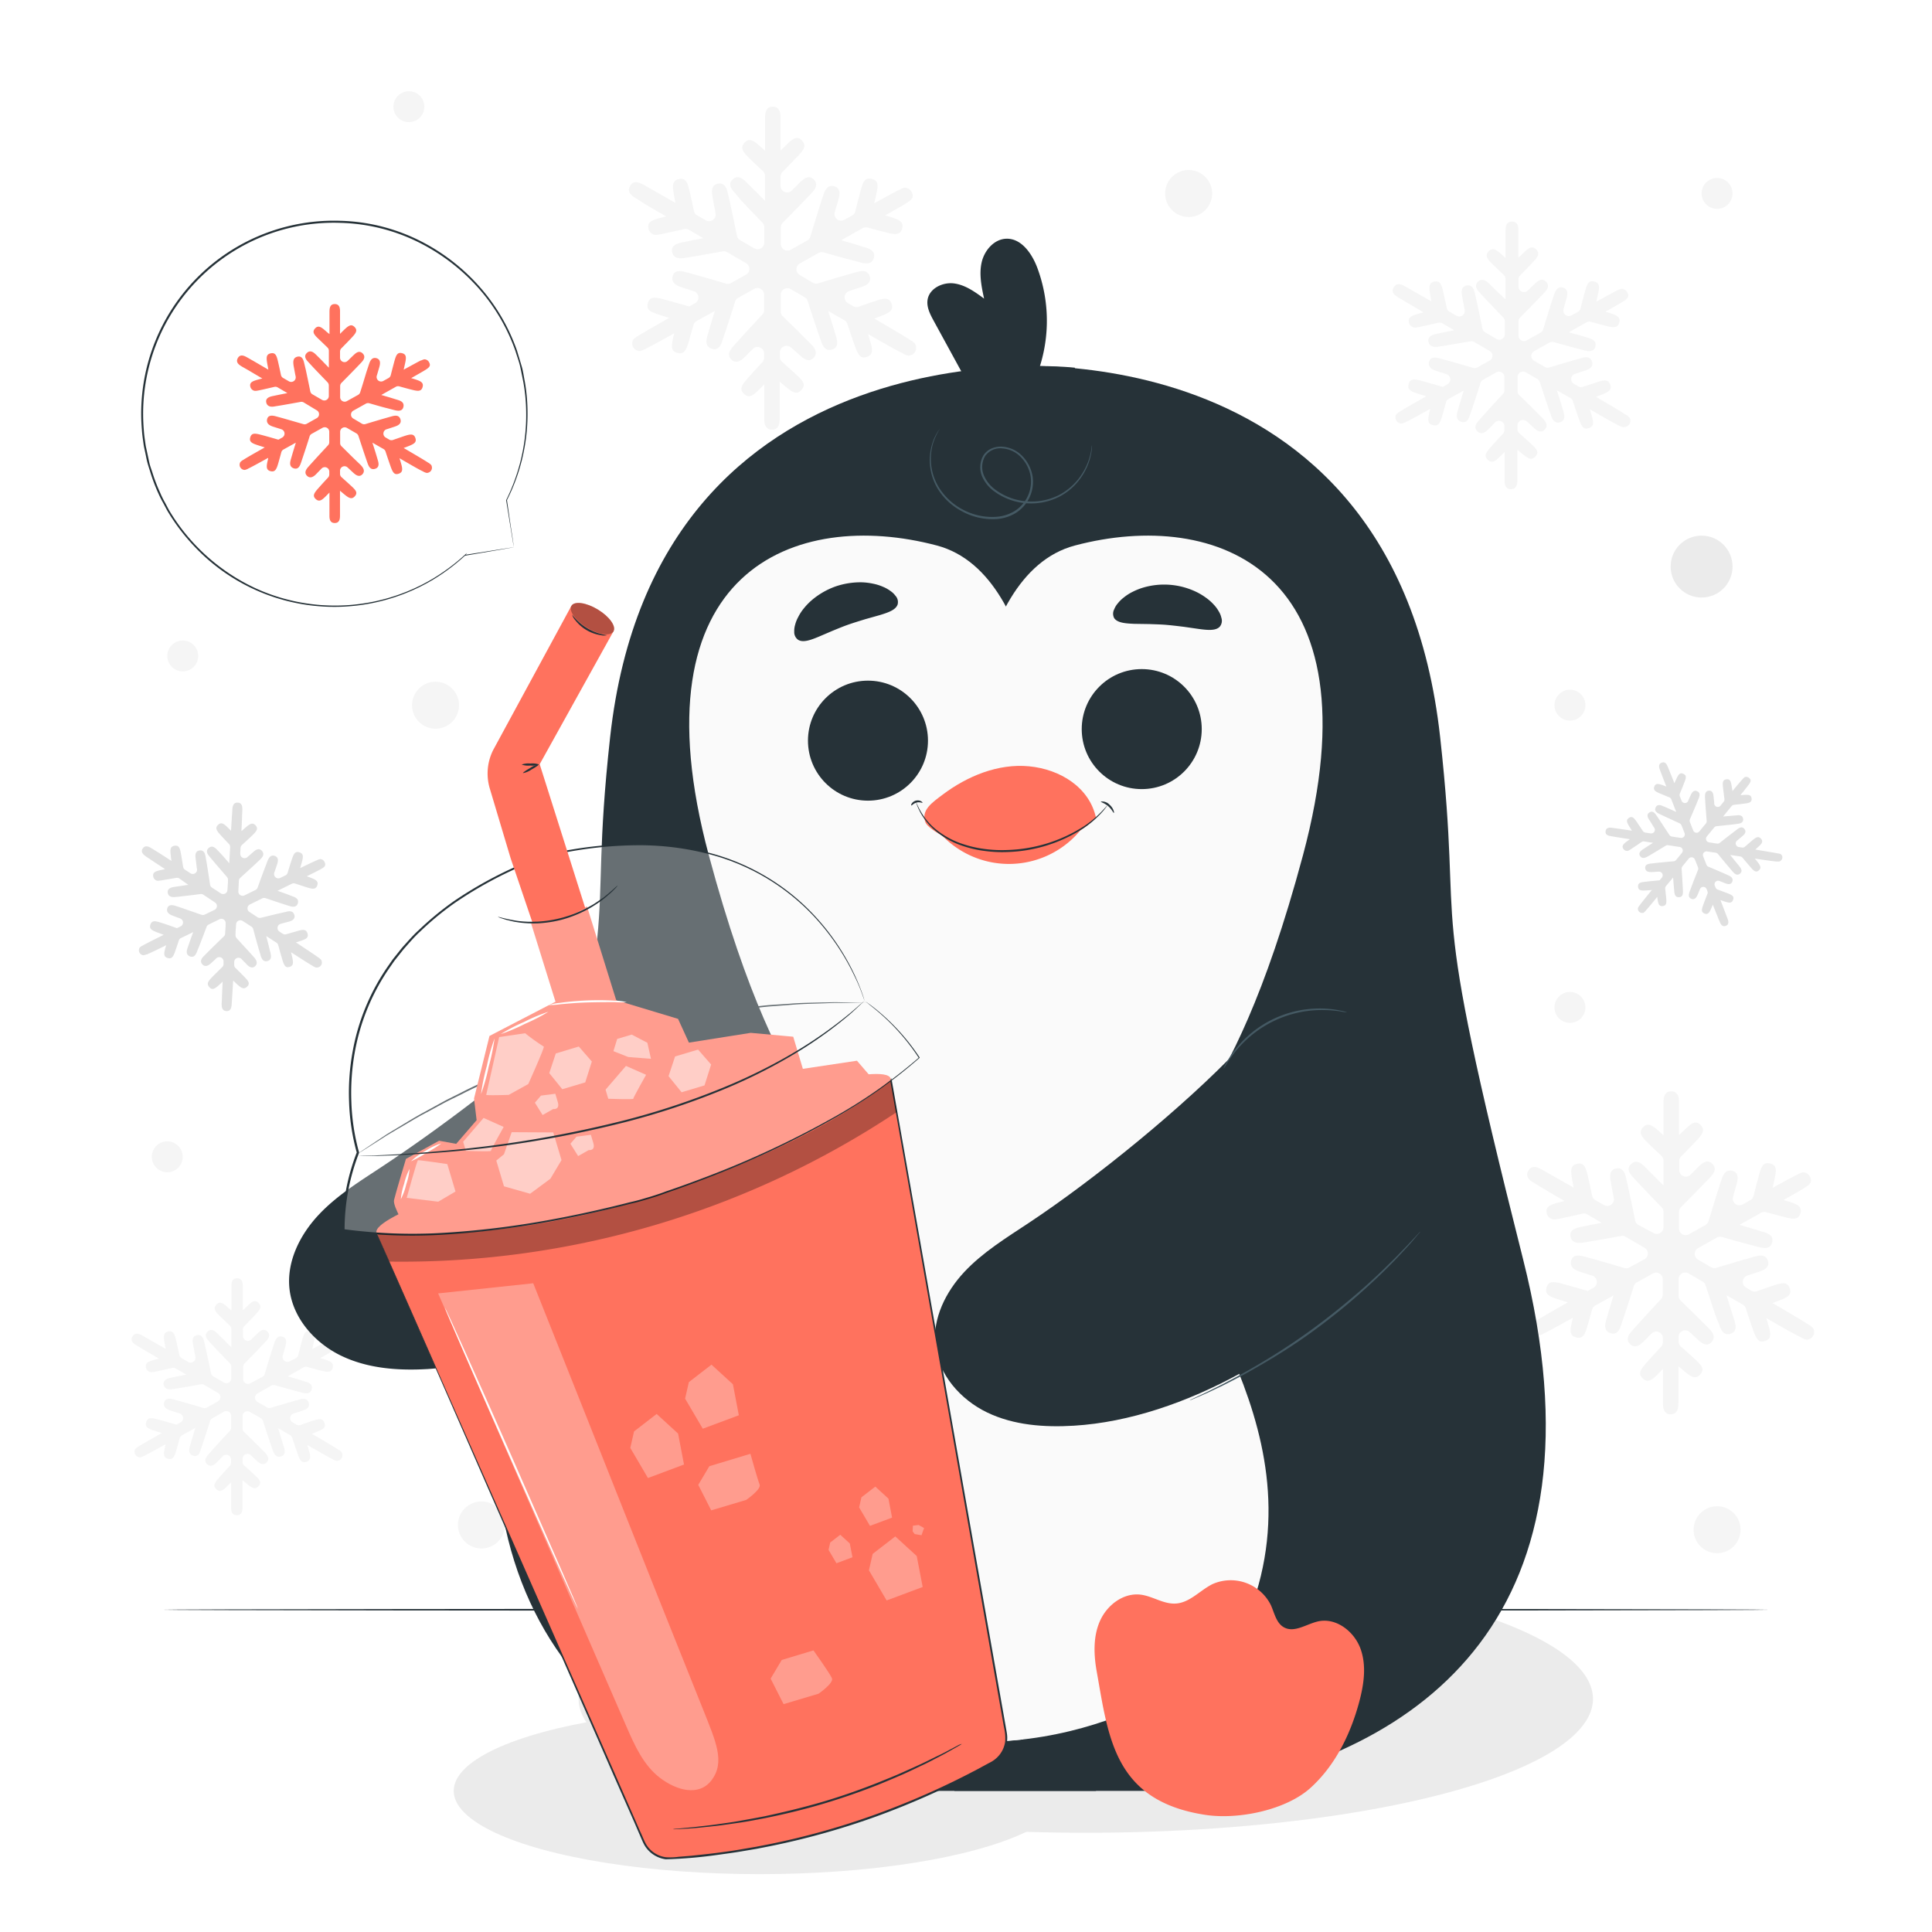 <svg class="animated" id="freepik_stories-slush" xmlns="http://www.w3.org/2000/svg" viewBox="0 0 500 500" version="1.1" xmlns:xlink="http://www.w3.org/1999/xlink" xmlns:svgjs="http://svgjs.com/svgjs"><style>svg#freepik_stories-slush:not(.animated) .animable {opacity: 0;}svg#freepik_stories-slush.animated #freepik--background-complete--inject-19 {animation: 1.5s Infinite  linear floating;animation-delay: 0s;}svg#freepik_stories-slush.animated #freepik--Floor--inject-19 {animation: 1.5s Infinite  linear floating;animation-delay: 0s;}svg#freepik_stories-slush.animated #freepik--speech-bubble--inject-19 {animation: 1.5s Infinite  linear floating;animation-delay: 0s;}svg#freepik_stories-slush.animated #freepik--Penguin--inject-19 {animation: 1.5s Infinite  linear floating;animation-delay: 0s;}svg#freepik_stories-slush.animated #freepik--Slush--inject-19 {animation: 1.5s Infinite  linear floating;animation-delay: 0s;}            @keyframes floating {                0% {                    opacity: 1;                    transform: translateY(0px);                }                50% {                    transform: translateY(-10px);                }                100% {                    opacity: 1;                    transform: translateY(0px);                }            }        </style><g id="freepik--background-complete--inject-19" class="animable animator-active" style="transform-origin: 251.779px 254.32px;"><path d="M237,89.43c-.1-.37-.15-.59-1.13-1.27l0,0a2,2,0,0,1-.26-.13c-1.3-.87-3.91-2.42-9.32-5.58l1.05-.41c2.62-1,4.06-1.56,3.39-3.44s-2.23-1.37-4.81-.5c-1,.34-2.26.77-3.67,1.27a1.73,1.73,0,0,1-1.44-.12l-1.38-.81a1.72,1.72,0,0,1,.35-3.12l.4-.13,2.7-.88c.91-.31,2.81-1,2.2-2.82s-2.41-1.34-3.41-1.07l-2.72.76c-1.91.56-4.42,1.3-7.21,2.14a1.7,1.7,0,0,1-1.36-.15L207,71.18a1.71,1.71,0,0,1,0-3l4.83-2.71a1.73,1.73,0,0,1,1.3-.15c2.65.75,5,1.4,6.87,1.89l2.76.72c.94.23,2.89.72,3.39-1.19s-1.32-2.42-2.3-2.74l-2.72-.83-3.42-1,5.56-3.13a1.73,1.73,0,0,1,1.3-.15c1.57.43,3,.81,4.07,1.09,2.75.71,4.27,1.1,4.82-.8s-.94-2.4-3.69-3.24l-.67-.2,3.34-1.9c3.46-2,4.39-2.51,3.44-4.24a2,2,0,0,0-1.18-.94c-.4-.12-.61-.18-1.68.31v0l-.14.09c-1.09.51-3,1.54-6.62,3.54.13-.57.26-1.1.36-1.57.61-2.73,1-4.24-1-4.73s-2.33,1-3.07,3.73c-.33,1.22-.75,2.84-1.2,4.66a1.74,1.74,0,0,1-.83,1.08l-2,1.12a1.72,1.72,0,0,1-2.48-2c.05-.2.11-.39.16-.58L217,51.6c.25-.93.76-2.86-1.08-3.39s-2.52,1.3-2.83,2.23l-.87,2.69c-.67,2.1-1.55,4.95-2.51,8.12a1.74,1.74,0,0,1-.8,1l-4.28,2.39a1.72,1.72,0,0,1-2.55-1.5c0-1.47,0-2.9,0-4.31a1.74,1.74,0,0,1,.5-1.2c2.15-2.17,4.07-4.13,5.51-5.62L210,50c.7-.75,2-2.15.61-3.55s-2.76,0-3.52.69l-2,2-.13.13A1.72,1.72,0,0,1,202,48c0-.78,0-1.55,0-2.3a1.74,1.74,0,0,1,.5-1.2c1.34-1.35,2.53-2.58,3.42-3.51,2-2.06,3-3.19,1.61-4.63S205,36,203,38l-1,.94c0-2.2,0-4.08,0-5.56,0-1.23,0-2.19,0-2.84,0-1-.06-2.92-2-2.92s-2,1.89-2,2.9c0,.65,0,1.59,0,2.8,0,1.51,0,3.43,0,5.69l-.71-.64c-2-1.81-3.26-2.9-4.61-1.42s-.19,2.6,1.76,4.49c.79.77,1.82,1.76,3,2.85a1.72,1.72,0,0,1,.55,1.25c0,2,0,4.17,0,6.44-1.07-1.08-2-2.06-2.86-2.88l-2-2c-.74-.71-2.11-2-3.53-.66s-.08,2.75.62,3.52L191.93,52c1.4,1.48,3.26,3.43,5.36,5.59a1.72,1.72,0,0,1,.49,1.19c0,1.32,0,2.67,0,4a1.71,1.71,0,0,1-2.58,1.48l-3.66-2.11a1.73,1.73,0,0,1-.82-1.15c-.65-3.19-1.25-6.05-1.72-8.19l-.62-2.78c-.24-1-.7-2.88-2.6-2.48s-1.57,2.28-1.4,3.31l.51,2.8c.1.48.19,1,.3,1.54a1.72,1.72,0,0,1-2.55,1.81l-2.24-1.29a1.71,1.71,0,0,1-.82-1.14c-.35-1.68-.67-3.17-.94-4.33-.63-2.79-1-4.33-2.92-3.92s-1.7,1.94-1.19,4.76q.12.65.27,1.41l-5.57-3.17-2.59-1.46c-.9-.5-2.6-1.44-3.57.25s.62,2.66,1.57,3.23L167.21,53l5.19,3-.81.21c-2.63.69-4.21,1.1-3.75,3a2,2,0,0,0,.85,1.25c.78.5,1.19.4,3.87-.17,1.19-.26,2.75-.61,4.49-1a1.68,1.68,0,0,1,1.26.19L182,61.64l-2.76.54-2.78.57c-.94.21-2.9.64-2.52,2.49s2.31,1.67,3.28,1.52l2.79-.46,7-1.24a1.66,1.66,0,0,1,1.17.2l4.87,2.83a1.71,1.71,0,0,1,0,3l-3.84,2.15a1.72,1.72,0,0,1-1.33.15c-3-.88-5.64-1.65-7.66-2.21l-2.75-.76c-1-.24-2.91-.75-3.39,1.07s1.31,2.54,2.25,2.85l2.71.86.48.15a1.72,1.72,0,0,1,.35,3.14l-1.48.83-.05,0c-2.27-.66-4.34-1.25-5.84-1.66-2.75-.74-4.27-1.15-4.83.77s.93,2.39,3.65,3.26l1.87.58c-4.64,2.62-7,4-8.15,4.73l-.21.1v0c-1,.67-1,.89-1.15,1.27a2,2,0,0,0,1.34,2.4c.38.11.61.18,1.69-.31v0l.19-.11c1.21-.57,3.37-1.75,7.58-4.08a3.38,3.38,0,0,1-.08.34c-.62,2.64-1,4.24.93,4.73s2.39-1.07,3.13-3.68c.27-1,.6-2.16,1-3.52a1.67,1.67,0,0,1,.82-1.05L185,80.47c-.42,1.36-.79,2.59-1.1,3.63l-.8,2.72c-.28,1-.78,2.8,1.1,3.43S186.69,89,187,88l.91-2.68c.63-1.9,1.44-4.43,2.34-7.25a1.66,1.66,0,0,1,.8-1l4.14-2.31a1.72,1.72,0,0,1,2.55,1.5c0,1.37,0,2.72,0,4a1.72,1.72,0,0,1-.47,1.17c-2.16,2.32-4.1,4.41-5.53,6l-1.91,2.13c-.67.76-1.92,2.19-.54,3.51s2.83-.05,3.53-.75l2-2,0,0a1.7,1.7,0,0,1,2.93,1.18v1.07a1.65,1.65,0,0,1-.46,1.17c-1.27,1.36-2.39,2.6-3.24,3.55-1.9,2.12-2.95,3.3-1.49,4.65s2.57.26,4.56-1.79l.66-.69c0,2.28,0,4.21,0,5.74,0,1.28,0,2.28,0,3,0,1,.06,3,2,3s2-1.93,2-3c0-.68,0-1.68,0-3,0-1.68,0-3.85,0-6.42l1,.84c2.14,1.79,3.33,2.77,4.66,1.27s.17-2.54-1.9-4.43c-.83-.76-1.92-1.73-3.14-2.81a1.71,1.71,0,0,1-.58-1.29V91.22a1.72,1.72,0,0,1,2.9-1.24l.06,0L207.07,92c.72.65,2.2,2,3.5.6s0-2.83-.68-3.54l-2-2c-1.39-1.39-3.24-3.2-5.31-5.22a1.71,1.71,0,0,1-.53-1.23c0-1.41,0-2.84,0-4.31a1.71,1.71,0,0,1,2.57-1.48l3.62,2.09a1.67,1.67,0,0,1,.77,1c1,3,1.86,5.67,2.54,7.68l.94,2.69c.34,1,1,2.76,2.86,2.17s1.3-2.44,1-3.45l-.82-2.72c-.34-1.09-.74-2.38-1.2-3.81l4.23,2.44a1.69,1.69,0,0,1,.77,1c.63,1.91,1.21,3.62,1.65,4.9,1,2.71,1.47,4.2,3.35,3.56s1.47-2.12.64-4.86l-.32-1.05c5.08,2.91,7.61,4.34,9,5l.26.16,0,0c1.08.51,1.3.45,1.67.35A2,2,0,0,0,237,89.43Z" style="fill: rgb(245, 245, 245); transform-origin: 199.93px 69.41px;" id="elpdg227xcrg" class="animable"></path><path d="M88.56,376.18c-.07-.27-.11-.43-.83-.93v0l-.19-.1c-1-.64-2.87-1.78-6.84-4.1l.78-.3c1.92-.74,3-1.15,2.48-2.52s-1.64-1-3.53-.37l-2.7.94a1.25,1.25,0,0,1-1-.1l-1-.59a1.26,1.26,0,0,1,.26-2.29l.29-.09,2-.65c.66-.23,2.06-.7,1.61-2.07s-1.76-1-2.5-.79l-2,.56c-1.4.41-3.24.95-5.29,1.57a1.25,1.25,0,0,1-1-.11l-2.46-1.43a1.26,1.26,0,0,1,0-2.19l3.54-2a1.23,1.23,0,0,1,1-.11l5,1.38,2,.53c.69.17,2.13.53,2.5-.88s-1-1.77-1.7-2l-2-.61-2.51-.74,4.08-2.3a1.26,1.26,0,0,1,1-.11c1.15.32,2.18.59,3,.8,2,.52,3.13.81,3.54-.58s-.69-1.77-2.71-2.38l-.49-.15,2.45-1.39c2.54-1.46,3.22-1.85,2.52-3.12a1.45,1.45,0,0,0-.86-.69c-.29-.08-.45-.13-1.24.23h0l-.1.06c-.8.38-2.2,1.14-4.86,2.6.1-.42.19-.81.26-1.15.45-2,.7-3.11-.73-3.47s-1.72.75-2.25,2.73c-.25.9-.55,2.09-.89,3.42a1.23,1.23,0,0,1-.61.8L75,352.3a1.26,1.26,0,0,1-1.82-1.45l.12-.43.56-2c.18-.68.56-2.1-.79-2.49s-1.85.95-2.08,1.64l-.64,2c-.49,1.54-1.13,3.63-1.84,6a1.24,1.24,0,0,1-.59.74L64.8,358a1.26,1.26,0,0,1-1.87-1.11v-3.15a1.24,1.24,0,0,1,.37-.89c1.57-1.59,3-3,4-4.12l1.44-1.51c.52-.56,1.47-1.58.45-2.61s-2,0-2.58.51l-1.5,1.45-.09.09a1.27,1.27,0,0,1-2.15-.9v-1.69a1.21,1.21,0,0,1,.36-.88c1-1,1.85-1.89,2.51-2.58,1.43-1.51,2.22-2.34,1.19-3.4s-1.88-.22-3.38,1.23l-.71.69c0-1.62,0-3,0-4.09,0-.9,0-1.6,0-2.08,0-.75,0-2.14-1.48-2.14s-1.46,1.38-1.47,2.13c0,.47,0,1.16,0,2.05,0,1.11,0,2.52,0,4.18l-.52-.47c-1.49-1.33-2.39-2.13-3.39-1.05s-.13,1.92,1.29,3.3l2.2,2.1a1.22,1.22,0,0,1,.4.91c0,1.48,0,3.06,0,4.73-.78-.8-1.49-1.51-2.1-2.12l-1.47-1.46c-.55-.52-1.55-1.49-2.59-.49s-.06,2,.45,2.59l1.41,1.51c1,1.09,2.4,2.52,3.93,4.11a1.27,1.27,0,0,1,.36.88v3a1.27,1.27,0,0,1-1.9,1.09L55.2,356.2a1.21,1.21,0,0,1-.6-.84c-.48-2.34-.93-4.44-1.27-6l-.46-2c-.17-.74-.51-2.12-1.9-1.82s-1.16,1.67-1,2.43l.38,2.05c.06.35.14.73.21,1.13a1.26,1.26,0,0,1-1.87,1.33L47,351.48a1.19,1.19,0,0,1-.6-.83c-.26-1.23-.5-2.33-.69-3.18-.47-2.05-.72-3.18-2.15-2.88s-1.25,1.43-.87,3.5c.06.31.13.66.2,1l-4.09-2.34-1.9-1.07c-.67-.37-1.91-1.05-2.62.19s.45,1.95,1.15,2.37c.43.26,1.07.65,1.9,1.13,1,.6,2.29,1.36,3.8,2.24l-.59.16c-1.93.5-3.09.81-2.76,2.2a1.46,1.46,0,0,0,.63.92c.57.36.87.3,2.84-.13l3.3-.74a1.24,1.24,0,0,1,.92.13l2.74,1.6-2,.39-2,.42c-.69.16-2.13.47-1.85,1.83s1.7,1.22,2.41,1.11l2.05-.33c1.37-.23,3.16-.55,5.16-.91a1.2,1.2,0,0,1,.85.14l3.58,2.08a1.26,1.26,0,0,1,0,2.19l-2.82,1.58a1.27,1.27,0,0,1-1,.11c-2.19-.65-4.15-1.21-5.63-1.63l-2-.55c-.69-.18-2.13-.56-2.48.79s1,1.85,1.65,2.08l2,.64.36.11a1.26,1.26,0,0,1,.25,2.3l-1.08.61h0c-1.67-.49-3.18-.92-4.28-1.22-2-.55-3.14-.85-3.55.56s.68,1.76,2.68,2.39l1.37.43c-3.41,1.93-5.11,2.9-6,3.47l-.16.08v0c-.73.49-.77.65-.85.93a1.45,1.45,0,0,0,1,1.76c.28.09.44.13,1.24-.23v0l.13-.08c.89-.42,2.48-1.29,5.57-3a2,2,0,0,0,0,.24c-.46,1.94-.74,3.11.68,3.48s1.75-.79,2.29-2.7c.2-.71.44-1.59.71-2.59a1.23,1.23,0,0,1,.6-.77l3.47-1.93c-.3,1-.58,1.9-.81,2.67l-.58,2c-.21.72-.58,2.06.81,2.52s1.79-.92,2-1.63l.67-2c.46-1.4,1.06-3.25,1.72-5.32a1.23,1.23,0,0,1,.58-.72l3-1.7a1.26,1.26,0,0,1,1.88,1.1v3a1.26,1.26,0,0,1-.34.86c-1.59,1.7-3,3.24-4.06,4.4L54,376.34c-.5.56-1.41,1.61-.4,2.58s2.08,0,2.6-.55l1.45-1.5,0,0a1.25,1.25,0,0,1,2.15.87v.79a1.22,1.22,0,0,1-.34.85c-.93,1-1.75,1.91-2.37,2.61-1.4,1.56-2.17,2.42-1.1,3.41s1.88.19,3.34-1.31l.49-.5c0,1.66,0,3.09,0,4.21,0,.94,0,1.67,0,2.16,0,.76,0,2.18,1.47,2.18s1.46-1.42,1.48-2.18c0-.5,0-1.23,0-2.17,0-1.24,0-2.83,0-4.72.26.22.5.43.73.61,1.57,1.32,2.44,2,3.42.94s.12-1.87-1.4-3.25c-.61-.56-1.4-1.27-2.3-2.07a1.26,1.26,0,0,1-.43-.94v-.84a1.26,1.26,0,0,1,2.13-.91l0,0,1.52,1.42c.53.47,1.62,1.46,2.57.44s0-2.08-.5-2.6l-1.46-1.48c-1-1-2.38-2.35-3.9-3.83a1.3,1.3,0,0,1-.38-.91v-3.16a1.26,1.26,0,0,1,1.89-1.09L67.48,367a1.26,1.26,0,0,1,.56.7c.71,2.19,1.37,4.16,1.87,5.64l.68,2c.26.71.73,2,2.1,1.59s1-1.79.75-2.53l-.61-2c-.24-.8-.54-1.75-.87-2.79l3.1,1.78a1.31,1.31,0,0,1,.57.7c.46,1.41.88,2.66,1.21,3.6.69,2,1.08,3.08,2.45,2.61s1.08-1.55.47-3.57c-.07-.23-.15-.49-.23-.77,3.73,2.14,5.58,3.19,6.58,3.69a.78.78,0,0,1,.19.12l0,0c.79.37,1,.32,1.23.25A1.44,1.44,0,0,0,88.56,376.18Z" style="fill: rgb(245, 245, 245); transform-origin: 61.344px 361.48px;" id="elmh1mhe90dm9" class="animable"></path><circle cx="440.37" cy="146.63" r="8.01" style="fill: rgb(235, 235, 235); transform-origin: 440.37px 146.63px;" id="el9la2zqrtftn" class="animable"></circle><path d="M313.7,50.05A6.08,6.08,0,1,1,307.62,44,6.08,6.08,0,0,1,313.7,50.05Z" style="fill: rgb(245, 245, 245); transform-origin: 307.62px 50.08px;" id="elbxr1ow5mey" class="animable"></path><path d="M118.8,182.5a6.08,6.08,0,1,1-6.08-6.07A6.08,6.08,0,0,1,118.8,182.5Z" style="fill: rgb(245, 245, 245); transform-origin: 112.72px 182.51px;" id="el0c65lsg9clwe" class="animable"></path><path d="M130.68,394.66a6.08,6.08,0,1,1-6.08-6.08A6.08,6.08,0,0,1,130.68,394.66Z" style="fill: rgb(245, 245, 245); transform-origin: 124.6px 394.66px;" id="elii401fwfztm" class="animable"></path><circle cx="444.38" cy="395.89" r="6.08" style="fill: rgb(245, 245, 245); transform-origin: 444.38px 395.89px;" id="elt0d71j4m8u8" class="animable"></circle><path d="M410.3,260.72a4,4,0,1,1-4-4A4,4,0,0,1,410.3,260.72Z" style="fill: rgb(245, 245, 245); transform-origin: 406.3px 260.72px;" id="el4l45hjnuce" class="animable"></path><path d="M109.82,27.61a4,4,0,1,1-4-4A4,4,0,0,1,109.82,27.61Z" style="fill: rgb(245, 245, 245); transform-origin: 105.82px 27.61px;" id="elypmqhphrdui" class="animable"></path><path d="M47.29,299.38a4,4,0,1,1-4-4A4,4,0,0,1,47.29,299.38Z" style="fill: rgb(245, 245, 245); transform-origin: 43.29px 299.38px;" id="el70aukrto05m" class="animable"></path><path d="M410.3,182.5a4,4,0,1,1-4-4A4,4,0,0,1,410.3,182.5Z" style="fill: rgb(245, 245, 245); transform-origin: 406.3px 182.5px;" id="elg65zb7015dn" class="animable"></path><path d="M448.38,50.05a4,4,0,1,1-4-4A4,4,0,0,1,448.38,50.05Z" style="fill: rgb(245, 245, 245); transform-origin: 444.38px 50.05px;" id="eloyh8irl37t" class="animable"></path><path d="M51.3,169.76a4,4,0,1,1-4-4A4,4,0,0,1,51.3,169.76Z" style="fill: rgb(245, 245, 245); transform-origin: 47.3px 169.76px;" id="el210bvp2p6n8" class="animable"></path><path d="M461.09,221.29c-.13-.17-.2-.27-.83-.42v0l-.16,0c-.82-.18-2.46-.44-5.82-1l.45-.42c1.13-1,1.74-1.6,1-2.41s-1.4-.25-2.53.7l-1.61,1.38a.93.93,0,0,1-.75.22l-.85-.13a.94.94,0,0,1-.45-1.65l.18-.15,1.19-1c.39-.34,1.23-1,.55-1.86s-1.49-.2-1.94.13l-1.22.93c-.86.66-2,1.54-3.22,2.52a1,1,0,0,1-.72.19L442.3,218a.94.94,0,0,1-.58-1.52l1.91-2.33a.89.89,0,0,1,.62-.33l3.85-.41,1.54-.19c.52-.07,1.61-.21,1.48-1.28s-1.15-1-1.71-.92l-1.54.12-1.93.17,2.19-2.69a.91.91,0,0,1,.63-.33l2.27-.26c1.54-.19,2.38-.29,2.28-1.37s-.95-1-2.51-.9l-.38,0c.52-.63,1-1.18,1.31-1.62,1.36-1.69,1.72-2.15.9-2.83a1.08,1.08,0,0,0-.79-.24c-.22,0-.34,0-.79.49h0l-.06.07c-.45.48-1.21,1.38-2.64,3.11,0-.31-.09-.6-.13-.86-.23-1.51-.36-2.34-1.44-2.19s-1,1-.82,2.49c.08.68.19,1.59.32,2.6a.92.92,0,0,1-.2.71l-.8,1a.93.93,0,0,1-1.65-.51l0-.33-.16-1.53c-.06-.52-.18-1.6-1.22-1.5s-1,1.16-1,1.69l.09,1.54c.08,1.19.2,2.81.35,4.6a.92.92,0,0,1-.21.67l-1.69,2.05a.93.93,0,0,1-1.59-.25l-.85-2.17a.92.92,0,0,1,0-.71l1.67-3.94.58-1.43c.21-.52.59-1.49-.4-1.91s-1.4.53-1.64,1l-.64,1.41,0,.08a.93.93,0,0,1-1.72,0l-.46-1.16a1,1,0,0,1,0-.71c.41-.95.76-1.81,1-2.46.58-1.43.9-2.21-.1-2.66s-1.35.35-2,1.76c-.1.2-.2.43-.31.67-.44-1.12-.82-2.06-1.12-2.81s-.45-1.1-.59-1.43c-.21-.51-.61-1.46-1.59-1.07s-.63,1.35-.44,1.86c.12.33.3.81.54,1.43s.66,1.74,1.11,2.88l-.49-.18c-1.39-.51-2.23-.82-2.61.2s.42,1.35,1.78,1.92c.56.23,1.27.53,2.08.85a.93.93,0,0,1,.53.52c.39,1,.82,2.11,1.27,3.26l-2-.89-1.41-.61c-.52-.21-1.48-.6-1.92.37s.51,1.41,1,1.66l1.39.66,3.82,1.76a.92.92,0,0,1,.48.51l.8,2a.92.92,0,0,1-1,1.26l-2.28-.34a1,1,0,0,1-.64-.41c-1-1.49-1.84-2.82-2.5-3.8l-.87-1.29c-.32-.46-.92-1.32-1.81-.73s-.34,1.46,0,1.95l.81,1.31c.14.23.29.47.46.72a.94.94,0,0,1-.93,1.43l-1.39-.21a.93.93,0,0,1-.64-.41c-.51-.78-1-1.47-1.34-2-.87-1.28-1.35-2-2.26-1.39s-.47,1.32.35,2.64c.13.2.26.42.42.66l-3.45-.5-1.6-.22c-.56-.07-1.6-.21-1.76.84s.84,1.22,1.44,1.32l1.61.27,3.24.51-.37.26c-1.19.87-1.91,1.4-1.3,2.27a1.05,1.05,0,0,0,.68.46c.49.1.68,0,1.92-.86.55-.36,1.27-.85,2.07-1.4a.88.88,0,0,1,.67-.16l2.32.36-1.29.82-1.29.84c-.43.29-1.34.9-.78,1.76s1.5.38,2,.11l1.32-.78,3.31-2a.88.88,0,0,1,.63-.13l3,.46a.93.93,0,0,1,.58,1.51l-1.52,1.86a.91.91,0,0,1-.64.33c-1.67.15-3.18.29-4.31.41l-1.54.17c-.53.06-1.62.19-1.5,1.21s1.16,1,1.7,1l1.54-.1.28,0a.94.94,0,0,1,.8,1.52l-.59.71h0c-1.29.12-2.45.23-3.28.33-1.55.17-2.4.26-2.3,1.35s.95,1,2.5.92l1.06-.08c-1.83,2.25-2.74,3.38-3.18,4l-.09.1h0c-.36.53-.35.66-.33.87a1.08,1.08,0,0,0,1.16.95c.22,0,.34,0,.79-.5h0l.07-.09c.5-.53,1.36-1.56,3-3.57l0,.18c.21,1.46.33,2.35,1.41,2.21s1-1,.85-2.48c-.06-.54-.13-1.22-.22-2a1,1,0,0,1,.21-.7L433,227.1c.06.77.11,1.46.16,2.06l.14,1.53c.06.55.16,1.57,1.24,1.51s1-1.11,1-1.67l-.08-1.54c-.06-1.09-.15-2.53-.26-4.13a1,1,0,0,1,.21-.66l1.64-2a.94.94,0,0,1,1.59.25l.8,2a.92.92,0,0,1,0,.69c-.63,1.6-1.19,3-1.61,4.13l-.54,1.45c-.18.52-.53,1.49.43,1.89s1.42-.59,1.64-1.08l.59-1.43v0a.93.93,0,0,1,1.72,0l.21.55a.89.89,0,0,1,0,.68c-.37.94-.69,1.79-.93,2.44-.54,1.45-.83,2.25.17,2.65s1.35-.38,1.95-1.81l.2-.48,1.16,2.89c.26.65.47,1.15.61,1.49.22.52.62,1.48,1.6,1.09s.63-1.37.43-1.9l-.57-1.5c-.33-.86-.75-2-1.26-3.26l.67.23c1.44.48,2.23.74,2.61-.29s-.42-1.31-1.84-1.86l-2.15-.8a.93.93,0,0,1-.55-.53c-.08-.19-.15-.38-.23-.58A.93.93,0,0,1,445,228h0l1.43.57c.5.18,1.52.57,1.89-.4s-.56-1.43-1.05-1.65l-1.4-.62c-1-.43-2.28-1-3.73-1.59a.93.93,0,0,1-.51-.52l-.85-2.17a.93.93,0,0,1,1-1.27l2.25.34a.91.91,0,0,1,.58.33c1.08,1.32,2.07,2.5,2.81,3.38l1,1.18c.37.41,1.05,1.19,1.88.52s.17-1.49-.17-1.94l-1-1.21-1.36-1.69,2.62.39a.91.91,0,0,1,.58.33c.7.84,1.33,1.59,1.81,2.14,1,1.19,1.58,1.84,2.4,1.14s.32-1.36-.64-2.59l-.38-.47c3.15.47,4.72.69,5.54.76l.16,0v0c.65,0,.75,0,.91-.16A1.07,1.07,0,0,0,461.09,221.29Z" style="fill: rgb(224, 224, 224); transform-origin: 438.394px 218.49px;" id="eldisrqqe2rw8" class="animable"></path><path d="M83.26,248.78c-.05-.24-.08-.39-.69-.86v0l-.16-.1c-.8-.6-2.44-1.69-5.82-3.92l.69-.22c1.73-.56,2.68-.87,2.3-2.11s-1.39-1-3.08-.48l-2.42.69a1.11,1.11,0,0,1-.92-.13l-.86-.56a1.12,1.12,0,0,1,.33-2l.26-.07,1.77-.47c.6-.17,1.85-.53,1.52-1.75s-1.51-1-2.17-.81l-1.78.4c-1.25.29-2.89.69-4.72,1.14a1.14,1.14,0,0,1-.88-.15L64.55,236a1.11,1.11,0,0,1,.11-1.92l3.21-1.58a1.14,1.14,0,0,1,.85-.06c1.68.57,3.2,1.08,4.37,1.46l1.75.56c.6.18,1.84.56,2.23-.66s-.76-1.61-1.39-1.84L74,231.31l-2.17-.77,3.7-1.83a1.11,1.11,0,0,1,.84-.05l2.59.84c1.75.56,2.72.86,3.14-.35s-.53-1.58-2.27-2.21l-.43-.16,2.22-1.11c2.3-1.16,2.92-1.47,2.36-2.62a1.28,1.28,0,0,0-.72-.65c-.26-.09-.39-.13-1.1.15v0l-.09.05c-.72.3-2,.9-4.39,2.07.11-.37.2-.7.29-1,.49-1.75.75-2.71-.49-3.09s-1.54.58-2.11,2.3c-.25.78-.58,1.81-.93,3a1.14,1.14,0,0,1-.57.67l-1.34.65a1.11,1.11,0,0,1-1.54-1.36c0-.13.09-.25.13-.37l.58-1.74c.2-.59.59-1.81-.58-2.22s-1.67.75-1.9,1.34l-.65,1.71c-.51,1.33-1.17,3.14-1.9,5.15a1.09,1.09,0,0,1-.55.62l-2.84,1.39a1.11,1.11,0,0,1-1.6-1c.05-.94.1-1.87.14-2.78a1.13,1.13,0,0,1,.37-.76l3.75-3.43,1.34-1.27c.47-.46,1.36-1.32.51-2.27s-1.78-.11-2.29.33l-1.39,1.2-.09.08a1.11,1.11,0,0,1-1.84-.9c0-.5.05-1,.07-1.48a1.13,1.13,0,0,1,.37-.76c.91-.83,1.71-1.57,2.32-2.15,1.33-1.26,2.06-2,1.2-2.93s-1.63-.28-3,.92l-.66.58c.07-1.43.13-2.64.17-3.6,0-.79.06-1.41.07-1.83,0-.66.06-1.89-1.2-1.95s-1.34,1.15-1.39,1.8c0,.42-.07,1-.12,1.81-.06,1-.13,2.21-.22,3.67l-.44-.44c-1.25-1.24-2-2-2.93-1.08s-.2,1.68,1,3c.48.52,1.11,1.19,1.83,1.94a1.1,1.1,0,0,1,.31.82c-.07,1.3-.15,2.69-.23,4.16l-1.74-2L56.26,220c-.45-.48-1.29-1.38-2.25-.54s-.15,1.77.28,2.29l1.17,1.4c.85,1,2,2.32,3.26,3.79a1.14,1.14,0,0,1,.28.79c0,.85-.09,1.72-.14,2.6a1.11,1.11,0,0,1-1.72.87l-2.29-1.49a1.13,1.13,0,0,1-.49-.77c-.31-2.08-.6-3.95-.83-5.34l-.31-1.82c-.12-.66-.35-1.88-1.59-1.68s-1.09,1.41-1,2.09l.23,1.82c0,.31.09.64.14,1A1.11,1.11,0,0,1,49.28,226l-1.4-.91a1.09,1.09,0,0,1-.49-.76c-.17-1.09-.33-2.07-.46-2.83-.31-1.82-.48-2.82-1.75-2.62s-1.16,1.19-.93,3c0,.28.08.59.13.93-1.4-.9-2.57-1.66-3.49-2.24l-1.62-1c-.57-.36-1.63-1-2.32,0s.31,1.73.91,2.14l1.61,1.08c.86.58,2,1.3,3.25,2.15l-.53.11c-1.72.35-2.76.57-2.53,1.81a1.29,1.29,0,0,0,.51.83c.48.35.75.3,2.5,0,.78-.12,1.8-.3,2.94-.5a1.14,1.14,0,0,1,.8.16L48.74,229l-1.8.26-1.81.27c-.61.1-1.89.31-1.71,1.52s1.43,1.16,2.07,1.09l1.81-.2c1.22-.14,2.81-.33,4.58-.56a1.1,1.1,0,0,1,.75.17l3,2a1.11,1.11,0,0,1-.12,1.93L53,236.69a1.07,1.07,0,0,1-.86.05l-4.87-1.69-1.75-.58c-.6-.19-1.85-.58-2.22.58s.75,1.68,1.35,1.91l1.72.65.31.11a1.11,1.11,0,0,1,.11,2l-1,.49h0c-1.44-.51-2.76-1-3.71-1.28-1.75-.57-2.72-.89-3.15.33s.52,1.58,2.25,2.23l1.19.44c-3.09,1.54-4.63,2.31-5.43,2.77l-.14.06v0c-.66.4-.71.54-.79.78a1.28,1.28,0,0,0,.79,1.6c.24.09.38.13,1.1-.15v0L38,247c.8-.32,2.24-1,5-2.37,0,.07,0,.15-.06.21-.49,1.69-.79,2.71.44,3.09s1.58-.6,2.14-2.27c.21-.61.47-1.37.75-2.23a1.08,1.08,0,0,1,.56-.66L50,241.23l-.84,2.31-.6,1.72c-.21.63-.6,1.78.59,2.25s1.63-.72,1.88-1.34l.68-1.69c.47-1.21,1.08-2.81,1.75-4.6a1.1,1.1,0,0,1,.55-.61l2.75-1.35A1.11,1.11,0,0,1,58.4,239c0,.89-.09,1.76-.14,2.61a1,1,0,0,1-.34.74c-1.47,1.42-2.79,2.71-3.77,3.68l-1.31,1.31c-.45.47-1.31,1.35-.46,2.25s1.83.06,2.3-.36L56,248l0,0a1.1,1.1,0,0,1,1.85.86l0,.7a1.11,1.11,0,0,1-.34.73c-.87.84-1.63,1.6-2.21,2.18-1.3,1.31-2,2-1.13,3s1.65.25,3-1l.45-.42c-.07,1.47-.13,2.72-.17,3.71,0,.83-.06,1.47-.08,1.91,0,.66-.06,1.91,1.2,2s1.35-1.17,1.4-1.84c0-.44.07-1.08.12-1.91.07-1.09.15-2.49.25-4.15l.61.58c1.32,1.23,2.05,1.9,3,1s.19-1.64-1.08-2.92c-.51-.52-1.18-1.19-1.93-1.93a1.08,1.08,0,0,1-.33-.85c0-.24,0-.49,0-.74a1.11,1.11,0,0,1,1.91-.7l0,0,1.28,1.32c.44.44,1.35,1.36,2.24.5s.1-1.83-.32-2.31l-1.22-1.36c-.85-.94-2-2.18-3.25-3.55a1.19,1.19,0,0,1-.3-.82c0-.9.1-1.83.15-2.77a1.11,1.11,0,0,1,1.72-.87l2.26,1.47a1.1,1.1,0,0,1,.46.64c.53,2,1,3.72,1.38,5l.52,1.77c.19.63.54,1.81,1.77,1.49s.92-1.53.77-2.19l-.44-1.78c-.18-.72-.4-1.56-.64-2.5l2.65,1.72a1.1,1.1,0,0,1,.46.64c.34,1.25.65,2.37.9,3.21.52,1.78.8,2.77,2,2.42s1-1.32.58-3.12c-.06-.21-.11-.44-.18-.69,3.18,2.06,4.77,3.07,5.62,3.55l.16.11,0,0c.68.37.82.34,1.07.29A1.27,1.27,0,0,0,83.26,248.78Z" style="fill: rgb(224, 224, 224); transform-origin: 60.06px 234.696px;" id="elo89ak0pux2k" class="animable"></path><path d="M469.44,344.23c-.1-.38-.15-.59-1.13-1.28v0l-.25-.13c-1.3-.87-3.92-2.42-9.33-5.59l1.06-.4c2.62-1,4.06-1.56,3.39-3.44s-2.24-1.37-4.81-.5c-1,.33-2.26.77-3.68,1.27a1.68,1.68,0,0,1-1.43-.13l-1.38-.8a1.72,1.72,0,0,1,.35-3.12l.4-.13,2.69-.88c.92-.31,2.82-1,2.21-2.82s-2.41-1.34-3.42-1.07l-2.71.76c-1.91.55-4.42,1.3-7.21,2.14a1.7,1.7,0,0,1-1.36-.15L439.48,326a1.71,1.71,0,0,1,0-3l4.83-2.71a1.73,1.73,0,0,1,1.3-.15c2.65.75,5,1.4,6.87,1.89l2.76.72c.93.23,2.89.72,3.39-1.2s-1.32-2.41-2.31-2.73l-2.72-.83-3.41-1,5.56-3.13a1.68,1.68,0,0,1,1.3-.15c1.56.43,3,.8,4.07,1.09,2.75.71,4.27,1.1,4.82-.8s-1-2.4-3.69-3.24l-.67-.2,3.34-1.9c3.46-2,4.39-2.51,3.43-4.24a2,2,0,0,0-1.17-.95c-.4-.11-.62-.17-1.69.32v0l-.13.08c-1.09.52-3,1.55-6.62,3.55l.36-1.57c.61-2.73.95-4.24-1-4.73s-2.34,1-3.07,3.73c-.33,1.22-.75,2.84-1.21,4.66a1.69,1.69,0,0,1-.82,1.08l-2,1.12a1.72,1.72,0,0,1-2.48-2c.05-.2.11-.4.16-.58l.77-2.73c.24-.93.76-2.86-1.08-3.39s-2.52,1.3-2.83,2.23l-.88,2.69c-.66,2.1-1.54,4.95-2.5,8.12a1.74,1.74,0,0,1-.81,1l-4.27,2.38a1.71,1.71,0,0,1-2.55-1.5c0-1.46,0-2.89,0-4.3a1.74,1.74,0,0,1,.5-1.21c2.15-2.16,4.07-4.12,5.51-5.61l2-2.06c.7-.75,2-2.15.61-3.55s-2.76,0-3.52.69l-2,2-.13.13a1.72,1.72,0,0,1-2.92-1.23c0-.79,0-1.55,0-2.3a1.7,1.7,0,0,1,.5-1.2c1.34-1.35,2.52-2.58,3.41-3.51,2-2.06,3-3.19,1.62-4.63s-2.55-.3-4.59,1.67l-1,.94c0-2.21,0-4.08,0-5.56,0-1.23,0-2.19,0-2.84,0-1-.06-2.92-2-2.92s-2,1.89-2,2.9c0,.64,0,1.59,0,2.8,0,1.51,0,3.43,0,5.69l-.71-.64c-2-1.81-3.26-2.91-4.61-1.43s-.19,2.61,1.76,4.5c.79.77,1.82,1.76,3,2.85a1.71,1.71,0,0,1,.54,1.25q0,3,0,6.44l-2.85-2.88-2-2c-.74-.71-2.11-2-3.53-.66s-.08,2.75.62,3.52l1.92,2.07c1.4,1.48,3.26,3.43,5.36,5.59a1.71,1.71,0,0,1,.48,1.19v4a1.72,1.72,0,0,1-2.58,1.48L424,317a1.69,1.69,0,0,1-.82-1.14c-.65-3.19-1.25-6.06-1.72-8.19l-.63-2.78c-.23-1-.69-2.88-2.59-2.48s-1.57,2.28-1.4,3.31l.51,2.8c.09.47.19,1,.3,1.54a1.72,1.72,0,0,1-2.55,1.81l-2.25-1.29a1.73,1.73,0,0,1-.81-1.14c-.35-1.68-.68-3.18-.94-4.33-.63-2.79-1-4.33-2.93-3.92s-1.69,1.94-1.18,4.76q.12.65.27,1.41c-2.23-1.27-4.11-2.35-5.57-3.17l-2.59-1.46c-.91-.5-2.6-1.44-3.57.25s.61,2.66,1.57,3.23l2.58,1.55,5.19,3.05-.81.21c-2.63.69-4.21,1.1-3.76,3a2,2,0,0,0,.86,1.24c.78.5,1.19.41,3.87-.16,1.19-.26,2.75-.61,4.49-1a1.73,1.73,0,0,1,1.26.18l3.72,2.18-2.76.54-2.77.57c-.94.21-2.91.64-2.52,2.49s2.3,1.67,3.28,1.52l2.79-.46c1.87-.32,4.3-.75,7-1.24a1.69,1.69,0,0,1,1.17.19l4.88,2.84a1.71,1.71,0,0,1,0,3L421.71,328a1.69,1.69,0,0,1-1.32.15c-3-.88-5.64-1.65-7.66-2.22L410,325.2c-1-.25-2.91-.75-3.39,1.07s1.31,2.54,2.25,2.85l2.71.86.48.15a1.72,1.72,0,0,1,.34,3.14l-1.47.83,0,0c-2.27-.66-4.34-1.25-5.84-1.66-2.75-.74-4.27-1.15-4.83.77s.93,2.39,3.65,3.26l1.87.58c-4.64,2.62-7,4-8.15,4.72l-.21.11v0c-1,.66-1.05.89-1.16,1.27a2,2,0,0,0,1.35,2.4c.38.11.6.18,1.69-.31v0l.18-.12c1.21-.56,3.38-1.74,7.59-4.07,0,.12-.05.23-.08.33-.63,2.65-1,4.24.93,4.74s2.39-1.07,3.13-3.68c.27-1,.6-2.16,1-3.52a1.67,1.67,0,0,1,.82-1.05l4.73-2.63c-.42,1.36-.79,2.58-1.11,3.63l-.79,2.72c-.28,1-.78,2.8,1.1,3.43s2.45-1.25,2.79-2.22l.91-2.68c.63-1.9,1.44-4.43,2.34-7.25a1.73,1.73,0,0,1,.79-1l4.15-2.3a1.72,1.72,0,0,1,2.55,1.5v4a1.71,1.71,0,0,1-.46,1.17c-2.16,2.31-4.1,4.41-5.54,6l-1.9,2.12c-.67.77-1.92,2.2-.54,3.52s2.83-.05,3.53-.75l2-2,0,0a1.7,1.7,0,0,1,2.93,1.17v1.08a1.76,1.76,0,0,1-.46,1.17c-1.27,1.36-2.39,2.6-3.24,3.54-1.9,2.13-2.95,3.3-1.49,4.66s2.56.25,4.56-1.79c.2-.22.43-.45.66-.69,0,2.28,0,4.21,0,5.74,0,1.28,0,2.28,0,3,0,1,.06,3,2,3s2-1.93,2-3c0-.68,0-1.68,0-3,0-1.68,0-3.85,0-6.42l1,.84c2.14,1.79,3.32,2.77,4.66,1.27s.16-2.54-1.9-4.43c-.83-.76-1.92-1.73-3.14-2.81a1.7,1.7,0,0,1-.58-1.29V346a1.71,1.71,0,0,1,2.89-1.24l.06.05,2.08,1.93c.71.65,2.2,2,3.5.6s0-2.83-.68-3.54l-2-2c-1.39-1.39-3.24-3.2-5.32-5.22a1.74,1.74,0,0,1-.52-1.23c0-1.41,0-2.85,0-4.31a1.71,1.71,0,0,1,2.57-1.48l3.62,2.09a1.69,1.69,0,0,1,.77.95c1,3,1.86,5.67,2.54,7.69L445,343c.34,1,1,2.76,2.86,2.17s1.3-2.44,1-3.45L448,339c-.34-1.09-.74-2.38-1.2-3.81l4.23,2.44a1.69,1.69,0,0,1,.77.95c.63,1.91,1.2,3.62,1.65,4.9.95,2.71,1.47,4.2,3.35,3.56s1.47-2.12.64-4.86l-.32-1.05c5.07,2.91,7.6,4.34,9,5l.26.16,0,0c1.08.51,1.3.45,1.67.35A2,2,0,0,0,469.44,344.23Z" style="fill: rgb(245, 245, 245); transform-origin: 432.363px 324.225px;" id="elwl1p3zaqes" class="animable"></path><path d="M421.9,108.5c-.08-.31-.12-.49-.93-1.06v0l-.21-.11c-1.08-.72-3.24-2-7.72-4.63l.87-.33c2.17-.84,3.36-1.3,2.8-2.85s-1.84-1.13-4-.41l-3.05,1a1.4,1.4,0,0,1-1.18-.1l-1.14-.67a1.42,1.42,0,0,1,.29-2.59l.32-.1,2.24-.73c.75-.26,2.32-.79,1.82-2.34s-2-1.11-2.83-.88l-2.25.63c-1.57.46-3.65,1.07-6,1.77a1.44,1.44,0,0,1-1.13-.12l-2.78-1.62a1.42,1.42,0,0,1,0-2.47l4-2.24a1.45,1.45,0,0,1,1.08-.12c2.19.61,4.16,1.16,5.68,1.56l2.29.6c.78.19,2.39.59,2.81-1s-1.09-2-1.91-2.26l-2.25-.69L406,86l4.6-2.59a1.41,1.41,0,0,1,1.08-.13c1.29.36,2.46.67,3.37.91,2.28.58,3.53.91,4-.67s-.78-2-3-2.68l-.56-.16,2.76-1.58c2.87-1.64,3.64-2.08,2.85-3.51a1.63,1.63,0,0,0-1-.78c-.32-.09-.5-.14-1.39.26h0l-.11.07c-.9.42-2.48,1.28-5.48,2.93l.3-1.3c.51-2.26.79-3.51-.83-3.91s-1.93.84-2.54,3.08c-.27,1-.62,2.35-1,3.86a1.41,1.41,0,0,1-.68.9l-1.67.92a1.42,1.42,0,0,1-2.06-1.64c.05-.16.09-.32.14-.48l.63-2.25c.21-.77.63-2.37-.89-2.81s-2.08,1.07-2.35,1.85l-.72,2.22c-.55,1.74-1.28,4.1-2.07,6.72a1.45,1.45,0,0,1-.67.83l-3.54,2A1.42,1.42,0,0,1,393,86.73V83.17a1.43,1.43,0,0,1,.41-1c1.78-1.79,3.37-3.41,4.56-4.65l1.63-1.7c.58-.63,1.66-1.78.5-2.94s-2.28,0-2.91.57l-1.69,1.63-.1.11a1.43,1.43,0,0,1-2.42-1c0-.65,0-1.28,0-1.9a1.4,1.4,0,0,1,.42-1c1.1-1.12,2.08-2.13,2.82-2.91,1.62-1.7,2.51-2.64,1.34-3.82s-2.11-.26-3.8,1.38c-.25.23-.52.49-.8.78,0-1.83,0-3.38,0-4.61,0-1,0-1.81,0-2.35,0-.85,0-2.42-1.66-2.42s-1.64,1.57-1.66,2.41c0,.53,0,1.31,0,2.31,0,1.25,0,2.84,0,4.71l-.58-.52c-1.69-1.5-2.71-2.41-3.82-1.19s-.16,2.16,1.45,3.72c.66.65,1.51,1.46,2.48,2.37a1.4,1.4,0,0,1,.45,1c0,1.66,0,3.45,0,5.33L387.1,75.1l-1.67-1.65c-.61-.59-1.75-1.68-2.92-.55s-.07,2.28.51,2.92l1.59,1.71c1.16,1.22,2.7,2.84,4.43,4.63a1.41,1.41,0,0,1,.41,1c0,1.09,0,2.2,0,3.34a1.42,1.42,0,0,1-2.13,1.23l-3-1.76a1.39,1.39,0,0,1-.68-.94c-.54-2.65-1-5-1.43-6.79l-.51-2.3c-.2-.83-.58-2.38-2.15-2.05s-1.3,1.89-1.16,2.74l.43,2.32c.07.39.15.82.24,1.27a1.43,1.43,0,0,1-2.11,1.5l-1.86-1.07a1.39,1.39,0,0,1-.67-.94c-.29-1.39-.56-2.63-.78-3.59-.52-2.3-.81-3.58-2.42-3.24s-1.41,1.61-1,3.94c.06.35.14.75.22,1.17l-4.61-2.63-2.14-1.21c-.76-.41-2.15-1.19-3,.21s.51,2.2,1.3,2.68l2.14,1.28,4.29,2.52-.67.18c-2.17.57-3.49.91-3.11,2.48a1.64,1.64,0,0,0,.71,1c.64.42,1,.34,3.2-.14,1-.21,2.28-.5,3.72-.84a1.45,1.45,0,0,1,1,.15l3.09,1.8-2.29.45-2.29.48c-.78.17-2.41.52-2.09,2.06s1.91,1.38,2.72,1.25l2.3-.38c1.55-.26,3.57-.62,5.82-1a1.43,1.43,0,0,1,1,.17l4,2.34a1.42,1.42,0,0,1,0,2.47l-3.18,1.78a1.38,1.38,0,0,1-1.09.12c-2.46-.72-4.67-1.36-6.35-1.83l-2.27-.62c-.78-.21-2.41-.63-2.8.88s1.08,2.1,1.86,2.36l2.24.71.4.13a1.42,1.42,0,0,1,.28,2.59l-1.22.69h0c-1.88-.55-3.59-1-4.83-1.37-2.28-.62-3.54-1-4,.63s.78,2,3,2.7l1.55.48c-3.85,2.17-5.77,3.27-6.75,3.91l-.18.09v0c-.82.55-.87.74-1,1a1.63,1.63,0,0,0,1.11,2c.32.09.5.15,1.4-.26v0l.15-.09c1-.48,2.8-1.45,6.28-3.38l-.06.28c-.52,2.19-.84,3.51.76,3.92s2-.88,2.59-3c.23-.79.5-1.79.8-2.91a1.39,1.39,0,0,1,.68-.87l3.92-2.18c-.35,1.13-.66,2.14-.92,3l-.66,2.25c-.23.81-.65,2.32.91,2.84s2-1,2.31-1.84l.75-2.22c.52-1.57,1.2-3.66,1.94-6a1.4,1.4,0,0,1,.66-.81l3.43-1.92a1.42,1.42,0,0,1,2.11,1.25c0,1.13,0,2.25,0,3.34a1.4,1.4,0,0,1-.39,1c-1.79,1.92-3.39,3.65-4.58,5l-1.58,1.76c-.55.63-1.59,1.81-.45,2.91s2.35,0,2.93-.62l1.64-1.68,0,0a1.42,1.42,0,0,1,2.43,1v.89a1.42,1.42,0,0,1-.38,1c-1,1.13-2,2.15-2.68,2.94-1.58,1.76-2.44,2.73-1.24,3.85s2.12.21,3.77-1.48l.55-.57c0,1.88,0,3.49,0,4.75,0,1.06,0,1.88,0,2.45,0,.85.05,2.44,1.66,2.44s1.65-1.59,1.67-2.45c0-.56,0-1.39,0-2.45,0-1.4,0-3.19,0-5.32l.82.69c1.78,1.49,2.75,2.3,3.86,1.06s.14-2.11-1.57-3.67c-.69-.63-1.59-1.43-2.6-2.33a1.4,1.4,0,0,1-.49-1.06c0-.31,0-.63,0-1a1.42,1.42,0,0,1,2.39-1l.05,0,1.72,1.6c.59.53,1.82,1.65,2.9.49s0-2.34-.57-2.93l-1.64-1.66c-1.15-1.15-2.68-2.66-4.4-4.33a1.36,1.36,0,0,1-.43-1V97.59a1.42,1.42,0,0,1,2.13-1.23l3,1.73a1.45,1.45,0,0,1,.63.79c.81,2.48,1.54,4.7,2.11,6.36l.77,2.24c.29.79.82,2.28,2.37,1.79s1.08-2,.84-2.85l-.68-2.26-1-3.15,3.5,2a1.36,1.36,0,0,1,.64.79c.52,1.58,1,3,1.36,4.05.79,2.24,1.22,3.48,2.77,2.95s1.22-1.76.53-4l-.26-.87c4.2,2.42,6.29,3.6,7.42,4.16l.22.13v0c.9.42,1.08.37,1.39.29A1.62,1.62,0,0,0,421.9,108.5Z" style="fill: rgb(245, 245, 245); transform-origin: 391.185px 91.97px;" id="elc9tluhh4gsk" class="animable"></path><ellipse cx="281" cy="439.67" rx="131.26" ry="34.65" style="fill: rgb(235, 235, 235); transform-origin: 281px 439.67px;" id="elg9xtmxlja" class="animable"></ellipse><ellipse cx="196.63" cy="463.48" rx="79.21" ry="21.55" style="fill: rgb(235, 235, 235); transform-origin: 196.63px 463.48px;" id="elhoj6wp45tp" class="animable"></ellipse></g><g id="freepik--Floor--inject-19" class="animable" style="transform-origin: 249.95px 416.6px;"><path d="M457.9,416.6c0,.14-93.11.26-207.94.26S42,416.74,42,416.6s93.08-.26,208-.26S457.9,416.45,457.9,416.6Z" style="fill: rgb(38, 50, 56); transform-origin: 249.95px 416.6px;" id="elbo47rplm3lk" class="animable"></path></g><g id="freepik--speech-bubble--inject-19" class="animable" style="transform-origin: 86.535px 107.079px;"><path d="M133,141.62l-1.9-12.21a49.9,49.9,0,1,0-10.75,14.27v0Z" style="fill: rgb(255, 255, 255); transform-origin: 86.513px 107.005px;" id="elz2l9j5ff0t" class="animable"></path><path d="M133,141.62l-.81.15-2.42.43-9.42,1.61-.22,0,.12-.19,0,0,.15.13a51.18,51.18,0,0,1-8.49,6.36,49.81,49.81,0,0,1-61.89-9,51.91,51.91,0,0,1-6.47-8.52c-.47-.78-.87-1.6-1.31-2.41A27.12,27.12,0,0,1,41,127.73a46.16,46.16,0,0,1-2-5.22c-.27-.9-.58-1.8-.83-2.71s-.4-1.86-.61-2.79l-.3-1.41c-.09-.47-.14-.95-.21-1.42-.14-1-.26-1.91-.32-2.88A49.88,49.88,0,0,1,88,57.14a48.54,48.54,0,0,1,21.09,5.38A51.41,51.41,0,0,1,124.8,75a49.72,49.72,0,0,1,9,15.74c.41,1.37.81,2.71,1.2,4s.55,2.68.82,4a47.46,47.46,0,0,1,.7,7.62,49.41,49.41,0,0,1-5.33,23.09v-.06c.59,4,1,7,1.35,9.1.15,1,.27,1.8.34,2.34s.11.79.11.79-.06-.28-.15-.81l-.39-2.36c-.34-2.07-.83-5.11-1.46-9v0l0,0a50.91,50.91,0,0,0,3.65-9.82,49.32,49.32,0,0,0,1.53-13.17,46.89,46.89,0,0,0-.73-7.57c-.27-1.29-.51-2.61-.82-4s-.8-2.64-1.21-4a49.1,49.1,0,0,0-8.94-15.59,51.31,51.31,0,0,0-15.63-12.34,48.14,48.14,0,0,0-20.9-5.29A49.2,49.2,0,0,0,65.47,62.3a49.49,49.49,0,0,0-28.25,49c.06.95.18,1.9.32,2.85.07.47.12.94.21,1.41l.3,1.39c.2.92.39,1.84.59,2.76s.56,1.79.83,2.68a45.38,45.38,0,0,0,2,5.18A24.14,24.14,0,0,0,42.67,130c.44.8.83,1.62,1.29,2.39a51.17,51.17,0,0,0,22.49,20,49.5,49.5,0,0,0,45.32-2.48,52,52,0,0,0,8.49-6.28l.58-.53-.42.66,0,0-.1-.16,9.37-1.48,2.46-.38C132.68,141.65,133,141.62,133,141.62Z" style="fill: rgb(38, 50, 56); transform-origin: 86.535px 107.084px;" id="elpjl0063mqrq" class="animable"></path><path d="M111.74,120.69c-.06-.25-.1-.4-.77-.87v0l-.17-.09c-.88-.59-2.66-1.64-6.33-3.79l.72-.27c1.78-.69,2.75-1.07,2.3-2.34s-1.52-.93-3.27-.34l-2.49.86a1.16,1.16,0,0,1-1-.08l-.93-.55a1.17,1.17,0,0,1,.23-2.12l.27-.08,1.83-.6c.62-.21,1.91-.65,1.5-1.92s-1.63-.91-2.32-.73l-1.84.52c-1.3.38-3,.88-4.9,1.46a1.18,1.18,0,0,1-.92-.11L91.4,108.3a1.17,1.17,0,0,1,0-2l3.28-1.83a1.17,1.17,0,0,1,.88-.11c1.8.51,3.42,1,4.66,1.29l1.88.49c.64.15,2,.48,2.3-.82s-.89-1.64-1.56-1.85l-1.85-.57-2.32-.68,3.78-2.12a1.17,1.17,0,0,1,.88-.11c1.06.3,2,.55,2.76.75,1.87.48,2.9.74,3.27-.55s-.64-1.63-2.5-2.2l-.45-.13,2.26-1.29c2.35-1.35,3-1.71,2.34-2.88a1.38,1.38,0,0,0-.8-.64c-.27-.08-.42-.12-1.15.21h0l-.09,0c-.75.35-2,1.06-4.5,2.41.09-.39.17-.74.24-1.06.42-1.86.65-2.88-.67-3.21s-1.59.69-2.09,2.52c-.22.83-.51,1.93-.82,3.17a1.2,1.2,0,0,1-.56.74l-1.37.76a1.17,1.17,0,0,1-1.69-1.35l.12-.4L98.17,95c.16-.63.52-1.94-.74-2.3s-1.7.88-1.92,1.52L94.92,96c-.45,1.43-1,3.36-1.7,5.51a1.18,1.18,0,0,1-.55.69l-2.9,1.61a1.17,1.17,0,0,1-1.74-1V99.91a1.21,1.21,0,0,1,.34-.82c1.46-1.47,2.76-2.8,3.74-3.81l1.34-1.4c.47-.51,1.36-1.46.41-2.41s-1.87,0-2.39.47l-1.38,1.34-.09.08a1.16,1.16,0,0,1-2-.83c0-.53,0-1,0-1.56a1.19,1.19,0,0,1,.34-.82c.91-.91,1.71-1.75,2.32-2.38,1.32-1.4,2.06-2.17,1.1-3.14s-1.74-.21-3.12,1.13L88,86.4c0-1.5,0-2.77,0-3.78,0-.83,0-1.48,0-1.93,0-.69,0-2-1.36-2s-1.35,1.28-1.37,2c0,.44,0,1.08,0,1.91,0,1,0,2.32,0,3.86L84.68,86c-1.38-1.23-2.22-2-3.14-1s-.12,1.76,1.2,3c.54.52,1.24,1.19,2,1.93a1.17,1.17,0,0,1,.37.85c0,1.37,0,2.83,0,4.38-.73-.74-1.38-1.41-1.94-2l-1.37-1.36c-.5-.48-1.43-1.38-2.39-.45s-.06,1.87.42,2.39l1.3,1.41c.95,1,2.22,2.32,3.64,3.79a1.18,1.18,0,0,1,.33.81v2.74a1.17,1.17,0,0,1-1.75,1l-2.49-1.44a1.16,1.16,0,0,1-.56-.77c-.44-2.17-.85-4.12-1.16-5.57L78.73,94c-.16-.69-.47-2-1.76-1.69s-1.07,1.55-1,2.25l.35,1.9c.06.32.13.67.2,1a1.18,1.18,0,0,1-1.74,1.23l-1.52-.88a1.17,1.17,0,0,1-.55-.77c-.24-1.14-.46-2.16-.64-2.94-.43-1.9-.66-2.94-2-2.66s-1.15,1.31-.8,3.23q.09.43.18,1L65.73,93.5c-.76-.43-1.35-.77-1.76-1-.61-.34-1.76-1-2.42.17s.42,1.8,1.06,2.2l1.76,1c.93.56,2.12,1.26,3.52,2.08l-.55.14c-1.78.47-2.86.75-2.55,2a1.39,1.39,0,0,0,.58.84c.53.34.81.28,2.63-.11l3-.69a1.15,1.15,0,0,1,.85.12l2.53,1.48-1.87.37-1.88.39c-.65.14-2,.43-1.72,1.68s1.57,1.14,2.23,1l1.9-.31c1.26-.22,2.92-.51,4.77-.85a1.15,1.15,0,0,1,.79.14L82,106.2a1.16,1.16,0,0,1,0,2l-2.61,1.47a1.15,1.15,0,0,1-.89.09l-5.21-1.5-1.87-.51c-.64-.17-2-.51-2.29.73s.88,1.72,1.52,1.93l1.84.58.33.11a1.17,1.17,0,0,1,.23,2.13l-1,.56h0c-1.55-.45-2.95-.85-4-1.13-1.87-.5-2.9-.78-3.28.52s.64,1.63,2.48,2.21l1.27.4c-3.15,1.78-4.73,2.68-5.53,3.21l-.15.07v0c-.67.45-.71.6-.78.86a1.33,1.33,0,0,0,.91,1.63c.26.08.41.12,1.15-.21v0s0,0,.12-.08c.82-.39,2.29-1.19,5.15-2.77,0,.08,0,.16,0,.23-.43,1.79-.68,2.88.63,3.21s1.62-.72,2.12-2.49c.19-.66.41-1.47.66-2.39a1.12,1.12,0,0,1,.55-.72l3.21-1.78c-.28.92-.53,1.75-.75,2.46l-.54,1.85c-.18.66-.53,1.9.75,2.33s1.66-.85,1.9-1.51l.61-1.82c.43-1.29,1-3,1.59-4.92a1.13,1.13,0,0,1,.54-.67l2.82-1.57a1.17,1.17,0,0,1,1.73,1v2.74a1.14,1.14,0,0,1-.32.8c-1.46,1.57-2.78,3-3.75,4.07l-1.3,1.44c-.45.52-1.3,1.49-.37,2.39s1.93,0,2.41-.51l1.34-1.38,0,0a1.16,1.16,0,0,1,2,.8v.73a1.17,1.17,0,0,1-.31.79c-.86.93-1.63,1.76-2.2,2.41-1.29,1.44-2,2.24-1,3.16s1.75.17,3.1-1.22l.45-.46c0,1.54,0,2.85,0,3.89,0,.87,0,1.55,0,2,0,.7,0,2,1.37,2s1.35-1.31,1.36-2c0-.46,0-1.14,0-2,0-1.14,0-2.62,0-4.36l.67.57c1.45,1.21,2.26,1.88,3.17.86s.1-1.72-1.3-3c-.56-.52-1.3-1.18-2.13-1.92a1.15,1.15,0,0,1-.4-.87v-.78a1.16,1.16,0,0,1,2-.84l0,0,1.41,1.31c.49.44,1.5,1.36,2.38.41s0-1.93-.46-2.41L92,119.05c-1-.94-2.2-2.18-3.61-3.55a1.16,1.16,0,0,1-.36-.84v-2.92a1.17,1.17,0,0,1,1.75-1l2.46,1.42a1.19,1.19,0,0,1,.52.65c.66,2,1.27,3.85,1.73,5.22l.63,1.83c.24.65.67,1.87,1.95,1.47s.88-1.66.68-2.34l-.55-1.85c-.23-.74-.51-1.61-.82-2.58l2.88,1.65a1.16,1.16,0,0,1,.52.65c.42,1.3.82,2.46,1.12,3.32.64,1.84,1,2.85,2.27,2.42s1-1.44.44-3.3l-.22-.71c3.45,2,5.16,3,6.09,3.41l.17.11,0,0c.73.34.88.3,1.14.23A1.33,1.33,0,0,0,111.74,120.69Z" style="fill: rgb(255, 114, 94); transform-origin: 86.567px 107.025px;" id="el73m2xpia9dn" class="animable"></path></g><g id="freepik--Penguin--inject-19" class="animable" style="transform-origin: 237.43px 266.117px;"><path d="M278.18,95.16S169.82,82.78,157.9,190.78c-6.26,56.75,5.08,36.41-23.12,137C110,416,160.65,463.48,216.19,463.48h67.44Z" style="fill: rgb(38, 50, 56); transform-origin: 205.975px 279.105px;" id="ellnfsjufc3um" class="animable"></path><path d="M255.81,95.11s105-12.33,116.9,95.67c6.26,56.75-4.12,33.82,21.46,135.1,23.07,91.38-25.34,128-83.16,137.6H247Z" style="fill: rgb(38, 50, 56); transform-origin: 323.524px 279.082px;" id="el8p8usqam8kr" class="animable"></path><path d="M270.88,207.88s.52-59.06-28.44-66.71c-36.46-9.64-78.86,6.16-59,80.16s37.32,67.83,34.92,90.26-43.94,63.9-16.86,114.92c0,0,18.06,28.35,63.29,23.65Z" style="fill: rgb(250, 250, 250); transform-origin: 224.624px 294.653px;" id="el547mkg7jqnv" class="animable"></path><path d="M249.77,207.88s-.52-59.06,28.44-66.71c36.46-9.64,78.86,6.16,59,80.16s-37.32,67.83-34.91,90.26,43.94,63.9,16.86,114.92c0,0-28.17,26.9-72.17,24.1Z" style="fill: rgb(250, 250, 250); transform-origin: 294.636px 294.717px;" id="elmvza6j23yq" class="animable"></path><path d="M181.86,312.19a92,92,0,0,1-71.07,42.11c-7.64.46-15.56-.1-22.46-3.42s-12.62-9.8-13.42-17.41c-.73-7,2.7-13.86,7.49-19s10.87-8.83,16.72-12.71c17.1-11.34,40.83-29.39,55-44.25" style="fill: rgb(38, 50, 56); transform-origin: 128.336px 305.975px;" id="el366bt1d6c81" class="animable"></path><path d="M284.69,419.46c1.82-4.06,6-7.28,10.46-6.77,3.16.37,6,2.54,9.22,2.3,3.61-.26,6.23-3.46,9.48-5.05a11.61,11.61,0,0,1,15.06,5.48c.92,2.07,1.39,4.63,3.37,5.73,2.75,1.53,5.94-.94,9-1.57,4.62-.93,9.23,2.7,10.83,7.14s.84,9.35-.39,13.9c-2.25,8.28-6.19,16.3-12.55,22.07s-18.72,8.29-27.2,7c-23.73-3.59-25.1-20.18-28.15-37.15C283.05,428.18,282.88,423.51,284.69,419.46Z" style="fill: rgb(255, 114, 94); transform-origin: 318.144px 439.493px;" id="elv6h4fqr09r" class="animable"></path><path d="M177,426.74c1.6-4.44,6.22-8.08,10.84-7.14,3.09.63,6.28,3.1,9,1.57,2-1.1,2.45-3.67,3.37-5.74A11.61,11.61,0,0,1,215.36,410c3.26,1.58,5.88,4.79,9.5,5.05,3.19.24,6.07-1.93,9.24-2.3,4.42-.52,8.65,2.71,10.47,6.77s1.64,8.74.86,13.12c-3.06,17-12.3,31.59-29.23,36.62l-2.46.65c-8.38,1.9-17.39-1.32-23.76-7.09s-10.3-13.81-12.56-22.1C176.18,436.11,175.43,431.18,177,426.74Z" style="fill: rgb(255, 114, 94); transform-origin: 211.052px 439.72px;" id="elq1od48s6us" class="animable"></path><path d="M268.46,69.32c-1.38-3.68-4.11-7.64-8-7.54-3.17.08-5.69,3-6.4,6.09s-.05,6.31.62,9.41c-2.36-1.74-4.87-3.55-7.78-3.93s-6.32,1.25-6.83,4.14c-.34,1.93.63,3.82,1.57,5.54L252,102l16-4.1A39.27,39.27,0,0,0,268.46,69.32Z" style="fill: rgb(38, 50, 56); transform-origin: 255.464px 81.889px;" id="elwzqj25iv2dp" class="animable"></path><g id="elgtom68ljwy"><circle cx="295.48" cy="188.69" r="15.53" style="fill: rgb(38, 50, 56); transform-origin: 295.48px 188.69px; transform: rotate(-67.72deg);" class="animable"></circle></g><circle cx="224.63" cy="191.68" r="15.53" style="fill: rgb(38, 50, 56); transform-origin: 224.63px 191.68px;" id="eltv2v4qnyee" class="animable"></circle><path d="M281.65,207.19l.68,3.62a24,24,0,0,1-42.37.11Z" style="fill: rgb(255, 114, 94); transform-origin: 261.145px 215.389px;" id="ellhoz6co0djn" class="animable"></path><path d="M283.63,211.58c-1.74-7.85-9.29-12.49-17.29-13.26s-16,2.52-22.4,7.35c-2.66,2-5.64,4-4.44,7.13.89,2.28,8.79,5.78,11.17,6.36,11.77,2.88,25.9-.19,33-7.58" style="fill: rgb(255, 114, 94); transform-origin: 261.448px 209.219px;" id="elwdyn1xfpy4j" class="animable"></path><path d="M236.89,207.21c.05,0,.32.76,1,2.07a17.18,17.18,0,0,0,3.75,4.88,21.84,21.84,0,0,0,8,4.42,28.79,28.79,0,0,0,5.29,1.15,33.84,33.84,0,0,0,5.82.25,38.85,38.85,0,0,0,19.38-5.9,27.27,27.27,0,0,0,4.82-3.9c1-1.05,1.53-1.69,1.57-1.65a2.23,2.23,0,0,1-.34.48,13.74,13.74,0,0,1-1.08,1.31,25.6,25.6,0,0,1-4.77,4.07,38.1,38.1,0,0,1-19.56,6.11,33.7,33.7,0,0,1-5.9-.27,28,28,0,0,1-5.38-1.2,21.42,21.42,0,0,1-8.06-4.6,16.29,16.29,0,0,1-3.69-5.06,12.63,12.63,0,0,1-.63-1.59A2.1,2.1,0,0,1,236.89,207.21Z" style="fill: rgb(38, 50, 56); transform-origin: 261.705px 213.87px;" id="el7k5b2bhvqw4" class="animable"></path><path d="M288.37,160a2.42,2.42,0,0,1,0-2.34,5,5,0,0,1,.91-1.5,8.63,8.63,0,0,1,1.58-1.55,11.86,11.86,0,0,1,2.23-1.43,16.53,16.53,0,0,1,2.83-1.13,19.23,19.23,0,0,1,13.59,1.09,16.38,16.38,0,0,1,2.61,1.56,12.35,12.35,0,0,1,2,1.77,8.81,8.81,0,0,1,1.31,1.78,5.32,5.32,0,0,1,.66,1.63,2.41,2.41,0,0,1-.41,2.3c-1,1.07-3,.92-5.33.61l-3.87-.56c-1.41-.17-2.9-.36-4.48-.5s-3.08-.16-4.49-.22l-3.92-.06C291.18,161.35,289.21,161.18,288.37,160Z" style="fill: rgb(38, 50, 56); transform-origin: 302.144px 157.153px;" id="el9bwfb53cpi" class="animable"></path><path d="M206.55,165.58a2.43,2.43,0,0,1-1-2.12,5.54,5.54,0,0,1,.22-1.74,8.83,8.83,0,0,1,.82-2.06,11.69,11.69,0,0,1,1.45-2.22,16,16,0,0,1,2.12-2.18,19.74,19.74,0,0,1,6-3.46,20,20,0,0,1,6.85-1.1,16.52,16.52,0,0,1,3,.37,12.32,12.32,0,0,1,2.53.8,9,9,0,0,1,1.93,1.09,5.31,5.31,0,0,1,1.27,1.22,2.4,2.4,0,0,1,.56,2.27c-.49,1.39-2.35,2.05-4.62,2.74l-3.76,1.06c-1.36.42-2.79.85-4.29,1.37s-2.88,1.11-4.19,1.64l-3.6,1.54C209.67,165.7,207.8,166.35,206.55,165.58Z" style="fill: rgb(38, 50, 56); transform-origin: 218.965px 158.31px;" id="el7g55lsdrwa3" class="animable"></path><path d="M284.89,207.45a2.6,2.6,0,0,1,2.26.81c1.07.93,1.25,2.13,1.11,2.13s-.51-.93-1.45-1.74S284.86,207.6,284.89,207.45Z" style="fill: rgb(38, 50, 56); transform-origin: 286.595px 208.908px;" id="el0a80mtmmmh8" class="animable"></path><path d="M235.85,208.45c-.06,0-.06-.24.13-.53a1.88,1.88,0,0,1,1.09-.72,1.8,1.8,0,0,1,1.3.16c.3.17.4.36.36.41s-.72-.28-1.54-.06S236,208.51,235.85,208.45Z" style="fill: rgb(38, 50, 56); transform-origin: 237.277px 207.799px;" id="el39vz5aeybkt" class="animable"></path><path d="M282.6,115.23a1.07,1.07,0,0,1,0,.29c0,.19,0,.47-.05.84a15.07,15.07,0,0,1-.72,3.16,15.92,15.92,0,0,1-2.4,4.53,15.57,15.57,0,0,1-5.15,4.43,16.14,16.14,0,0,1-16.91-1.27,9.43,9.43,0,0,1-3.24-4,6.1,6.1,0,0,1,.37-5.34,4.75,4.75,0,0,1,2.18-1.83,6.12,6.12,0,0,1,2.84-.43,7.9,7.9,0,0,1,5.14,2.5,9.83,9.83,0,0,1,2.57,5.14,9.54,9.54,0,0,1-4.4,9.54,11,11,0,0,1-4.92,1.54,16.49,16.49,0,0,1-9.18-2.13,16.12,16.12,0,0,1-6-5.64A14.35,14.35,0,0,1,241.21,115a12.54,12.54,0,0,1,1.31-3c.18-.32.37-.54.47-.7s.17-.23.18-.22A15.27,15.27,0,0,0,241.4,115a14.52,14.52,0,0,0-.44,5,14.15,14.15,0,0,0,2.11,6.28,16,16,0,0,0,5.87,5.47,16.12,16.12,0,0,0,8.93,2,10.43,10.43,0,0,0,4.7-1.49,9,9,0,0,0,4.15-9,9.33,9.33,0,0,0-2.43-4.86,7.38,7.38,0,0,0-4.81-2.34,4.75,4.75,0,0,0-4.54,2,5.58,5.58,0,0,0-.34,4.89,8.91,8.91,0,0,0,3.06,3.82,15.38,15.38,0,0,0,8.62,3,15.56,15.56,0,0,0,7.83-1.68,15.76,15.76,0,0,0,5.09-4.28,16.67,16.67,0,0,0,2.44-4.42,16.87,16.87,0,0,0,.8-3.11c.05-.34.08-.62.11-.83A1,1,0,0,1,282.6,115.23Z" style="fill: rgb(69, 90, 100); transform-origin: 261.615px 122.72px;" id="elb95529gw60v" class="animable"></path><path d="M249.55,329.19c4.79-5.12,10.86-8.83,16.71-12.71,17.11-11.34,40.16-30.09,54.31-45l37.52,55c-20.36,22.12-51.61,40.75-80.15,42.49-7.64.46-15.56-.1-22.46-3.42s-12.63-9.8-13.42-17.41C241.32,341.2,244.76,334.32,249.55,329.19Z" style="fill: rgb(38, 50, 56); transform-origin: 300.025px 320.295px;" id="elr9fvazcl8eg" class="animable"></path><path d="M367.59,318.71a3.23,3.23,0,0,1-.46.6L365.71,321c-.61.72-1.38,1.59-2.3,2.56s-1.94,2.12-3.14,3.31c-2.36,2.42-5.28,5.2-8.63,8.16s-7.18,6.05-11.33,9.11-8.29,5.73-12.11,8-7.37,4.24-10.39,5.75c-1.5.79-2.89,1.42-4.1,2s-2.27,1.05-3.14,1.42l-2,.85a3.68,3.68,0,0,1-.71.26,4.44,4.44,0,0,1,.67-.36l2-.94c.85-.39,1.9-.89,3.09-1.49s2.58-1.26,4.06-2.07c3-1.55,6.5-3.52,10.31-5.83s7.89-5,12.05-8.06,7.95-6.14,11.33-9.05,6.29-5.68,8.67-8.06c1.22-1.17,2.26-2.29,3.2-3.25s1.72-1.8,2.36-2.49l1.49-1.59A4.41,4.41,0,0,1,367.59,318.71Z" style="fill: rgb(69, 90, 100); transform-origin: 337.725px 340.565px;" id="elfpjjvagvjsl" class="animable"></path><path d="M348.61,262a10.24,10.24,0,0,1-1.48-.21,31,31,0,0,0-4-.38,28.73,28.73,0,0,0-23.32,10.63,33.78,33.78,0,0,0-2.35,3.27,8.06,8.06,0,0,1-.81,1.25,7.73,7.73,0,0,1,.64-1.35,23.72,23.72,0,0,1,2.24-3.4,27.79,27.79,0,0,1,23.61-10.77,25.41,25.41,0,0,1,4,.55A6.87,6.87,0,0,1,348.61,262Z" style="fill: rgb(69, 90, 100); transform-origin: 332.63px 268.777px;" id="elvwefpkj8vg" class="animable"></path></g><g id="freepik--Slush--inject-19" class="animable" style="transform-origin: 174.632px 318.607px;"><path d="M97.47,319.08l69.1,157.55a7.31,7.31,0,0,0,7.18,4.35,196.15,196.15,0,0,0,83-24.85,7.31,7.31,0,0,0,3.64-7.64l-29.78-169.1Z" style="fill: rgb(255, 114, 94); transform-origin: 178.984px 380.193px;" id="eldu55qj4766q" class="animable"></path><path d="M97.47,319.08l2.4-.74,7.07-2.13,26.94-8.09,96.63-28.95.24-.07,0,.25c7.76,44,17,96.46,26.92,152.69q1.32,7.48,2.63,14.9c.1.62.23,1.22.31,1.86a7.41,7.41,0,0,1,0,1.94,7.57,7.57,0,0,1-1.45,3.54,8,8,0,0,1-2.95,2.39L253,458.44a206.21,206.21,0,0,1-26.7,11.83,194.46,194.46,0,0,1-27.16,7.55l-3.38.66-3.38.57c-2.24.4-4.5.68-6.73,1a117.83,117.83,0,0,1-13.35,1.13,7.54,7.54,0,0,1-5.47-3.58c-.57-1-.92-2-1.38-3l-1.29-3L159.05,460q-5-11.46-9.73-22.23c-6.28-14.34-12.12-27.69-17.45-39.89-10.65-24.36-19.26-44.08-25.22-57.72-3-6.8-5.27-12.08-6.83-15.67-.78-1.78-1.37-3.14-1.77-4.07s-.58-1.38-.58-1.38l.63,1.4,1.81,4.09,6.93,15.7,25.39,57.66,17.51,39.79,9.74,22.17,5.09,11.59c.43,1,.86,2,1.3,2.95s.83,2,1.35,2.91a7,7,0,0,0,5.13,3.35,15.42,15.42,0,0,0,3.24-.11l3.32-.27c2.21-.24,4.43-.46,6.66-.75s4.47-.59,6.71-1l3.37-.57,3.38-.66a193.76,193.76,0,0,0,27.08-7.54A206.58,206.58,0,0,0,252.74,458l3.26-1.76a7.5,7.5,0,0,0,2.79-2.25,7.11,7.11,0,0,0,1.35-3.3,11.62,11.62,0,0,0-.31-3.64q-1.31-7.41-2.63-14.9c-9.88-56.24-19.11-108.72-26.84-152.71l.28.18-96.56,28.67-27,8-7.13,2.1C98.32,318.85,97.47,319.08,97.47,319.08Z" style="fill: rgb(38, 50, 56); transform-origin: 179.072px 380.14px;" id="eldcl5gmxyagd" class="animable"></path><path d="M230.49,279.12c1.29,4.29-27.76,19.37-63,29.91s-68.77,14.35-70.05,10.05,30.2-15.07,65.4-25.61S229.21,274.82,230.49,279.12Z" style="fill: rgb(255, 114, 94); transform-origin: 163.967px 299.38px;" id="elmeqcy8z9nbo" class="animable"></path><path d="M166.81,282.43l-14.48,4.33-14.9-47.85a29.12,29.12,0,0,0,14.49-4.34Z" style="fill: rgb(255, 114, 94); transform-origin: 152.12px 260.665px;" id="elwj7otr9b3tk" class="animable"></path><path d="M224.71,259.56l-.36,0h-5.12l-2.94,0c-1.08,0-2.24.08-3.5.11-2.5.1-5.36.13-8.5.41l-4.94.37c-1.72.14-3.5.38-5.34.58-3.7.36-7.61,1-11.73,1.65a249.31,249.31,0,0,0-26.42,6.16,251,251,0,0,0-25.5,9.27c-3.81,1.71-7.45,3.28-10.75,5-1.66.83-3.29,1.59-4.81,2.4l-4.35,2.36c-2.81,1.45-5.23,3-7.4,4.23l-3,1.78-2.47,1.58-3.44,2.17-.9.56a1.33,1.33,0,0,1-.32.17l.29-.22.87-.59,3.39-2.26,2.45-1.62c.91-.58,1.92-1.17,3-1.82,2.16-1.29,4.57-2.82,7.37-4.3,1.38-.77,2.84-1.56,4.35-2.39s3.14-1.59,4.8-2.44c3.3-1.71,6.94-3.3,10.75-5a245.12,245.12,0,0,1,25.54-9.33,239.89,239.89,0,0,1,26.49-6.13c4.14-.62,8.06-1.27,11.76-1.61,1.85-.19,3.63-.42,5.35-.55l4.95-.33c3.15-.27,6-.26,8.53-.34,1.25,0,2.42-.06,3.5-.06l2.94.06,4.07.11,1,0Z" style="fill: rgb(38, 50, 56); transform-origin: 158.815px 278.865px;" id="el8jroj0p0vaw" class="animable"></path><path d="M105.49,318.42s-3.92-6.12-3.51-7.87,3.08-10.63,3.08-10.63l8.58-4.7,4.42.81,5.29-6.13-.67-5.6,4-16.2L150,256l25.48,7.68,2.81,6.15,16-2.53,11,1,2.49,8.31,14-2.1,6.27,7.28" style="fill: rgb(255, 114, 94); transform-origin: 165px 287.21px;" id="elaudxcuw2evw" class="animable"></path><g id="el8tnkscasq2w"><g style="opacity: 0.3; transform-origin: 163.415px 269.026px;" class="animable"><path d="M223.72,259s-13.77-51-78.2-38.49l-8.66,2.59C76.15,248,92.67,298.23,92.67,298.23a55,55,0,0,0-3.75,20.1c26.51,4,59.06-3.07,74.34-7.06l0,.14s1.58-.44,4.32-1.32,4.33-1.27,4.33-1.27l0-.14c15-5.06,46-17,66-34.95A55.18,55.18,0,0,0,223.72,259Z" style="fill: rgb(255, 255, 255); transform-origin: 163.415px 269.026px;" id="elca1frrhj5a" class="animable"></path></g></g><path d="M114.22,295.91a28,28,0,0,1-3.84,2.41,27.85,27.85,0,0,1-4,2.21,16,16,0,0,1,3.69-2.66A15.81,15.81,0,0,1,114.22,295.91Z" style="fill: rgb(255, 255, 255); transform-origin: 110.3px 298.22px;" id="elq208o9jfwym" class="animable"></path><path d="M154.76,157.76c3,1.83,4.79,4.37,4,5.66s-3.87.86-6.87-1-4.78-4.36-4-5.65S151.76,155.93,154.76,157.76Z" style="fill: rgb(255, 114, 94); transform-origin: 153.327px 160.097px;" id="elfzta09iki9" class="animable"></path><g id="el7mnth9p2i2s"><path d="M105.26,310s2.65-9.66,2.91-9.74,7.59,1,7.59,1l2.12,7.1L113.41,311Z" style="fill: rgb(255, 255, 255); opacity: 0.5; transform-origin: 111.57px 305.628px;" class="animable"></path></g><g id="elegooxdqbafd"><path d="M119.86,295.49l.71,2.36s6.52.23,6.47,0,3.31-6.2,3.31-6.2l-5.2-2.33Z" style="fill: rgb(255, 255, 255); opacity: 0.5; transform-origin: 125.105px 293.636px;" class="animable"></path></g><g id="el5bgbce3azor"><path d="M156.72,282l.7,2.36s6.53.23,6.47,0,3.32-6.2,3.32-6.2L162,275.86Z" style="fill: rgb(255, 255, 255); opacity: 0.5; transform-origin: 161.965px 280.161px;" class="animable"></path></g><g id="elgzsk4eloo6m"><path d="M125.83,283.36c.32.17,5.82,0,5.82,0l5.07-2.81s4.38-9.72,4-9.7a53.78,53.78,0,0,1-4.82-3.45l-6.72,1Z" style="fill: rgb(255, 255, 255); opacity: 0.5; transform-origin: 133.287px 275.418px;" class="animable"></path></g><g id="el7i1asu363a"><polygon points="143.84 272.63 142.15 277.72 145.52 281.89 151.46 280.12 153.17 274.72 149.79 270.84 143.84 272.63" style="fill: rgb(255, 255, 255); opacity: 0.5; transform-origin: 147.66px 276.365px;" class="animable"></polygon></g><g id="elm0jcfr85tnl"><polygon points="174.71 273.41 173.02 278.51 176.4 282.68 182.33 280.9 184.04 275.5 180.66 271.63 174.71 273.41" style="fill: rgb(255, 255, 255); opacity: 0.5; transform-origin: 178.53px 277.155px;" class="animable"></polygon></g><g id="els5up1xbzmbj"><path d="M140,283.54l-1.57,1.84,2,3.19,2.73-1.55s1.83.28,1.19-1.84l-.63-2.12Z" style="fill: rgb(255, 255, 255); opacity: 0.5; transform-origin: 141.458px 285.815px;" class="animable"></path></g><g id="el3c9a8iu6x9a"><path d="M149.2,294.17,147.62,296l2,3.19,2.74-1.55s1.82.28,1.19-1.84l-.64-2.12Z" style="fill: rgb(255, 255, 255); opacity: 0.5; transform-origin: 150.651px 296.435px;" class="animable"></path></g><g id="el8espzijxhvk"><polygon points="130.43 298.72 132.42 293.01 143.18 293.07 145.32 300.23 142.44 305.06 137.19 308.94 130.43 307.02 128.44 300.35 130.43 298.72" style="fill: rgb(255, 255, 255); opacity: 0.5; transform-origin: 136.88px 300.975px;" class="animable"></polygon></g><g id="el26oifrg0u2j"><polygon points="158.75 272.04 159.73 268.87 163.49 267.75 167.54 269.87 168.47 274.02 162.6 273.56 158.75 272.04" style="fill: rgb(255, 255, 255); opacity: 0.5; transform-origin: 163.61px 270.885px;" class="animable"></polygon></g><g id="el87eheq1o6l7"><polygon points="177.3 361.96 181.88 369.75 191.21 366.27 189.68 358.25 184.13 353.17 178.28 357.69 177.3 361.96" style="fill: rgb(255, 255, 255); opacity: 0.3; transform-origin: 184.255px 361.46px;" class="animable"></polygon></g><g id="elp9adu5mzx8"><polygon points="163.12 374.72 167.69 382.51 177.02 379.02 175.49 371.01 169.94 365.93 164.09 370.45 163.12 374.72" style="fill: rgb(255, 255, 255); opacity: 0.3; transform-origin: 170.07px 374.22px;" class="animable"></polygon></g><g id="eladv58m9fm2t"><polygon points="224.88 406.4 229.46 414.2 238.79 410.71 237.25 402.7 231.7 397.62 225.85 402.14 224.88 406.4" style="fill: rgb(255, 255, 255); opacity: 0.3; transform-origin: 231.835px 405.91px;" class="animable"></polygon></g><g id="eldyl5d68koi"><polygon points="222.34 390.12 225.15 394.89 230.87 392.76 229.93 387.85 226.53 384.73 222.94 387.5 222.34 390.12" style="fill: rgb(255, 255, 255); opacity: 0.3; transform-origin: 226.605px 389.81px;" class="animable"></polygon></g><g id="elnyw0erukg4a"><polygon points="214.43 401.1 216.47 404.57 220.62 403.02 219.93 399.45 217.46 397.19 214.86 399.2 214.43 401.1" style="fill: rgb(255, 255, 255); opacity: 0.3; transform-origin: 217.525px 400.88px;" class="animable"></polygon></g><g id="el5rg9m4n11u"><polygon points="236.71 397.01 238.48 397.32 239.15 395.45 237.74 394.66 236.26 394.85 236.19 396.31 236.71 397.01" style="fill: rgb(255, 255, 255); opacity: 0.3; transform-origin: 237.67px 395.99px;" class="animable"></polygon></g><g id="eldiockd77904"><path d="M183.58,379.45l-2.87,4.83,3.35,6.6,9.05-2.7s4-2.76,3.48-4-2.38-7.94-2.38-7.94Z" style="fill: rgb(255, 255, 255); opacity: 0.3; transform-origin: 188.673px 383.56px;" class="animable"></path></g><g id="elulh96hsokq"><path d="M202.31,429.6l-2.87,4.83,3.35,6.6,9.05-2.7s4-2.76,3.47-4-4.79-7.21-4.79-7.21Z" style="fill: rgb(255, 255, 255); opacity: 0.3; transform-origin: 207.399px 434.075px;" class="animable"></path></g><path d="M223.72,259s-.08.1-.25.26l-.78.73c-.69.63-1.67,1.6-3,2.74a107.16,107.16,0,0,1-12.15,8.84,138.31,138.31,0,0,1-19.83,10.19,191.93,191.93,0,0,1-25.89,8.64,283.12,283.12,0,0,1-48.9,7.94c-6.33.49-11.46.7-15,.79-1.77,0-3.15.07-4.08.07H92.73a1.41,1.41,0,0,1-.36,0,3.28,3.28,0,0,1,.36,0l1.06-.05,4.08-.16c3.54-.15,8.67-.42,15-1a294,294,0,0,0,48.8-8.07,193.94,193.94,0,0,0,25.83-8.59,141.34,141.34,0,0,0,19.82-10.05,114.66,114.66,0,0,0,12.22-8.69c1.37-1.11,2.38-2.06,3.09-2.66l.81-.68Z" style="fill: rgb(38, 50, 56); transform-origin: 158.045px 279.106px;" id="elwup9aq02dle" class="animable"></path><path d="M223.72,259a42.56,42.56,0,0,1,4.17,3.19A55.07,55.07,0,0,1,238,273.67l0,.08-.07.07a131.65,131.65,0,0,1-22.12,15.64,240,240,0,0,1-33.35,15.62c-3.19,1.22-6.49,2.44-9.87,3.59-1.67.63-3.41,1.22-5.17,1.71-.87.27-1.76.53-2.65.76s-1.82.42-2.71.67c-7.22,1.85-14.82,3.5-22.7,4.85a226.59,226.59,0,0,1-24.55,2.86,133.74,133.74,0,0,1-26-.94l-.22,0v-.22a55.27,55.27,0,0,1,3.77-20.19v.17l-.13-.41a55.73,55.73,0,0,1-1.89-12.83,59.19,59.19,0,0,1,.88-12.72,55.92,55.92,0,0,1,9.44-22.68l.86-1.24c.29-.4.62-.78.93-1.18.63-.77,1.23-1.58,1.88-2.32,1.34-1.47,2.64-3,4.09-4.29a78.1,78.1,0,0,1,8.92-7.36,102.92,102.92,0,0,1,19.37-10.39h0l8.65-2.58h0a102.21,102.21,0,0,1,20.65-1.92A71.21,71.21,0,0,1,184.61,221a56.8,56.8,0,0,1,15,6.68,56.21,56.21,0,0,1,10.76,8.83,60,60,0,0,1,10.93,16.07c.94,2.05,1.55,3.66,1.93,4.76s.51,1.68.51,1.68l-.58-1.66c-.39-1.09-1-2.69-2-4.72a61.07,61.07,0,0,0-11-16,56.61,56.61,0,0,0-25.66-15.33,71.39,71.39,0,0,0-18.39-2.56,102.13,102.13,0,0,0-20.56,2h0l-8.65,2.6h0a102.83,102.83,0,0,0-19.26,10.37,76.12,76.12,0,0,0-8.86,7.32c-1.44,1.31-2.72,2.8-4,4.25-.65.74-1.24,1.54-1.87,2.31-.3.39-.62.77-.92,1.17l-.85,1.23a55.6,55.6,0,0,0-9.35,22.48,59.46,59.46,0,0,0-.86,12.61,55.45,55.45,0,0,0,1.87,12.7l.12.4,0,.09,0,.09a54.66,54.66,0,0,0-3.74,20l-.22-.26a134.12,134.12,0,0,0,25.86.94,226,226,0,0,0,24.5-2.83c7.87-1.34,15.44-3,22.67-4.82.91-.25,1.82-.43,2.7-.66s1.77-.48,2.64-.75c1.77-.5,3.46-1.06,5.14-1.7,3.4-1.14,6.68-2.35,9.88-3.56a242.91,242.91,0,0,0,33.33-15.52,132.57,132.57,0,0,0,22.14-15.52l0,.15a55.92,55.92,0,0,0-10-11.52c-1.3-1.14-2.35-1.93-3-2.47S223.72,259,223.72,259Z" style="fill: rgb(38, 50, 56); transform-origin: 163.295px 269.094px;" id="elu6g22hnf8ba" class="animable"></path><path d="M132.15,222.11l-5.38-18a13.57,13.57,0,0,1,.86-10l20.21-37.25,10.92,6.53-19.09,34.39L151.46,235A29.89,29.89,0,0,1,137.88,239Z" style="fill: rgb(255, 114, 94); transform-origin: 142.476px 197.93px;" id="elaqg466eor5i" class="animable"></path><path d="M159.84,229.19a6,6,0,0,1-.88,1,12.16,12.16,0,0,1-1.13,1.08c-.46.4-1,.89-1.58,1.34a22.73,22.73,0,0,1-2.05,1.46,26,26,0,0,1-2.49,1.47,31.66,31.66,0,0,1-6.15,2.43,30.55,30.55,0,0,1-6.55,1,27.17,27.17,0,0,1-2.89-.06,21.8,21.8,0,0,1-2.5-.29c-.76-.1-1.43-.3-2-.43a10.84,10.84,0,0,1-1.5-.43,6.77,6.77,0,0,1-1.25-.47c0-.11,1.83.54,4.84,1a21.9,21.9,0,0,0,2.47.23c.89.07,1.84,0,2.84,0a30.73,30.73,0,0,0,12.5-3.35c.89-.48,1.73-.92,2.48-1.41s1.44-1,2.06-1.39C158.47,230.5,159.77,229.11,159.84,229.19Z" style="fill: rgb(38, 50, 56); transform-origin: 144.355px 234.086px;" id="elwf270u5dpdi" class="animable"></path><g id="ele0rtebowrvp"><g style="opacity: 0.3; transform-origin: 164.765px 302.956px;" class="animable"><path d="M232.06,287.81A231.32,231.32,0,0,1,100.72,326.5l-3.25-7.42s32.86,3.42,74.44-10.4c42.84-14.23,58.66-29.29,58.66-29.29Z" id="elk8jo58ids5" class="animable" style="transform-origin: 164.765px 302.956px;"></path></g></g><g id="elx68zh322mwc"><g style="opacity: 0.3; transform-origin: 149.647px 397.708px;" class="animable"><path d="M182,442.52c-14.86-37-29.68-74.59-44-110.41l-24.61,2.62q24.38,56.1,48.77,112.19c2.13,4.9,4.43,10,8.7,13.23s10,4.82,13.25.62C187.76,456,185.22,450.65,182,442.52Z" style="fill: rgb(255, 255, 255); transform-origin: 149.647px 397.708px;" id="elkwj96tq48m" class="animable"></path></g></g><path d="M248.93,451.32a5.16,5.16,0,0,1-.68.43l-2,1.14c-.86.5-1.93,1.09-3.19,1.74s-2.67,1.42-4.28,2.17-3.36,1.63-5.28,2.47-4,1.71-6.16,2.6c-4.38,1.73-9.26,3.46-14.47,5s-10.26,2.73-14.88,3.66c-2.31.44-4.51.87-6.58,1.17s-4,.59-5.77.8-3.37.37-4.78.51-2.62.22-3.61.27l-2.29.12a4.82,4.82,0,0,1-.8,0,3.86,3.86,0,0,1,.79-.11l2.28-.22c1-.08,2.2-.19,3.6-.36s3-.32,4.76-.58,3.69-.5,5.75-.87,4.25-.76,6.56-1.21c4.6-1,9.62-2.17,14.82-3.69s10.07-3.27,14.45-5c2.17-.89,4.25-1.7,6.16-2.56s3.68-1.64,5.29-2.4,3-1.48,4.31-2.1,2.34-1.19,3.22-1.66l2-1.06A4.26,4.26,0,0,1,248.93,451.32Z" style="fill: rgb(38, 50, 56); transform-origin: 211.545px 462.368px;" id="elqop7u2cszp" class="animable"></path><g id="elpdr8dwxktq"><path d="M154.76,157.76c3,1.83,4.79,4.37,4,5.66s-3.87.86-6.87-1-4.78-4.36-4-5.65S151.76,155.93,154.76,157.76Z" style="opacity: 0.3; transform-origin: 153.327px 160.097px;" class="animable"></path></g><path d="M157.14,164.39a3.71,3.71,0,0,1-1.63,0,10.34,10.34,0,0,1-3.7-1.31,10.21,10.21,0,0,1-2.95-2.6,3.47,3.47,0,0,1-.79-1.42,13.68,13.68,0,0,0,9.07,5.33Z" style="fill: rgb(38, 50, 56); transform-origin: 152.605px 161.77px;" id="el6e46zvkzwch" class="animable"></path><path d="M135,197.87a5.11,5.11,0,0,1,2.26-.27,5.32,5.32,0,0,1,2.26.25,4.94,4.94,0,0,1-2.26.27A5.11,5.11,0,0,1,135,197.87Z" style="fill: rgb(38, 50, 56); transform-origin: 137.26px 197.862px;" id="el3dyfrnqeefr" class="animable"></path><path d="M135.36,200.08c-.07-.13.78-.73,1.9-1.35a5.25,5.25,0,0,1,2.15-.89c.07.12-.78.72-1.9,1.34A5.54,5.54,0,0,1,135.36,200.08Z" style="fill: rgb(38, 50, 56); transform-origin: 137.385px 198.96px;" id="elalrdxfzagha" class="animable"></path><path d="M124.49,283.14a52.78,52.78,0,0,1,1.5-7.27,51.61,51.61,0,0,1,2-7.14,53.1,53.1,0,0,1-1.5,7.27A51.61,51.61,0,0,1,124.49,283.14Z" style="fill: rgb(255, 255, 255); transform-origin: 126.24px 275.935px;" id="elji912ivc59" class="animable"></path><path d="M162.2,259.35a18.68,18.68,0,0,1-3,0c-1.82,0-4.34,0-7.12.08s-5.29.31-7.1.48a18.73,18.73,0,0,1-3,.19,15.65,15.65,0,0,1,2.91-.56c1.82-.26,4.34-.52,7.13-.63a70.68,70.68,0,0,1,7.16.07A14.18,14.18,0,0,1,162.2,259.35Z" style="fill: rgb(255, 255, 255); transform-origin: 152.09px 259.477px;" id="elosa4rffagcr" class="animable"></path><path d="M103.74,310.34a16.2,16.2,0,0,1,.86-4A15.84,15.84,0,0,1,106,302.5a16.88,16.88,0,0,1-.86,4A16.26,16.26,0,0,1,103.74,310.34Z" style="fill: rgb(255, 255, 255); transform-origin: 104.87px 306.42px;" id="elcgq1seco57h" class="animable"></path><path d="M141.93,261.84a45.15,45.15,0,0,1-6.05,3.12,45.19,45.19,0,0,1-6.27,2.65,44.54,44.54,0,0,1,6-3.12A44.3,44.3,0,0,1,141.93,261.84Z" style="fill: rgb(255, 255, 255); transform-origin: 135.77px 264.725px;" id="el84t8di3ymkc" class="animable"></path><path d="M149.57,416.39c-.13.06-7.95-17.37-17.47-38.92s-17.12-39.07-17-39.13,8,17.37,17.47,38.92S149.7,416.33,149.57,416.39Z" style="fill: rgb(255, 255, 255); transform-origin: 132.335px 377.365px;" id="elet5546x4p27" class="animable"></path></g><defs>     <filter id="active" height="200%">         <feMorphology in="SourceAlpha" result="DILATED" operator="dilate" radius="2"></feMorphology>                <feFlood flood-color="#32DFEC" flood-opacity="1" result="PINK"></feFlood>        <feComposite in="PINK" in2="DILATED" operator="in" result="OUTLINE"></feComposite>        <feMerge>            <feMergeNode in="OUTLINE"></feMergeNode>            <feMergeNode in="SourceGraphic"></feMergeNode>        </feMerge>    </filter>    <filter id="hover" height="200%">        <feMorphology in="SourceAlpha" result="DILATED" operator="dilate" radius="2"></feMorphology>                <feFlood flood-color="#ff0000" flood-opacity="0.5" result="PINK"></feFlood>        <feComposite in="PINK" in2="DILATED" operator="in" result="OUTLINE"></feComposite>        <feMerge>            <feMergeNode in="OUTLINE"></feMergeNode>            <feMergeNode in="SourceGraphic"></feMergeNode>        </feMerge>            <feColorMatrix type="matrix" values="0   0   0   0   0                0   1   0   0   0                0   0   0   0   0                0   0   0   1   0 "></feColorMatrix>    </filter></defs></svg>